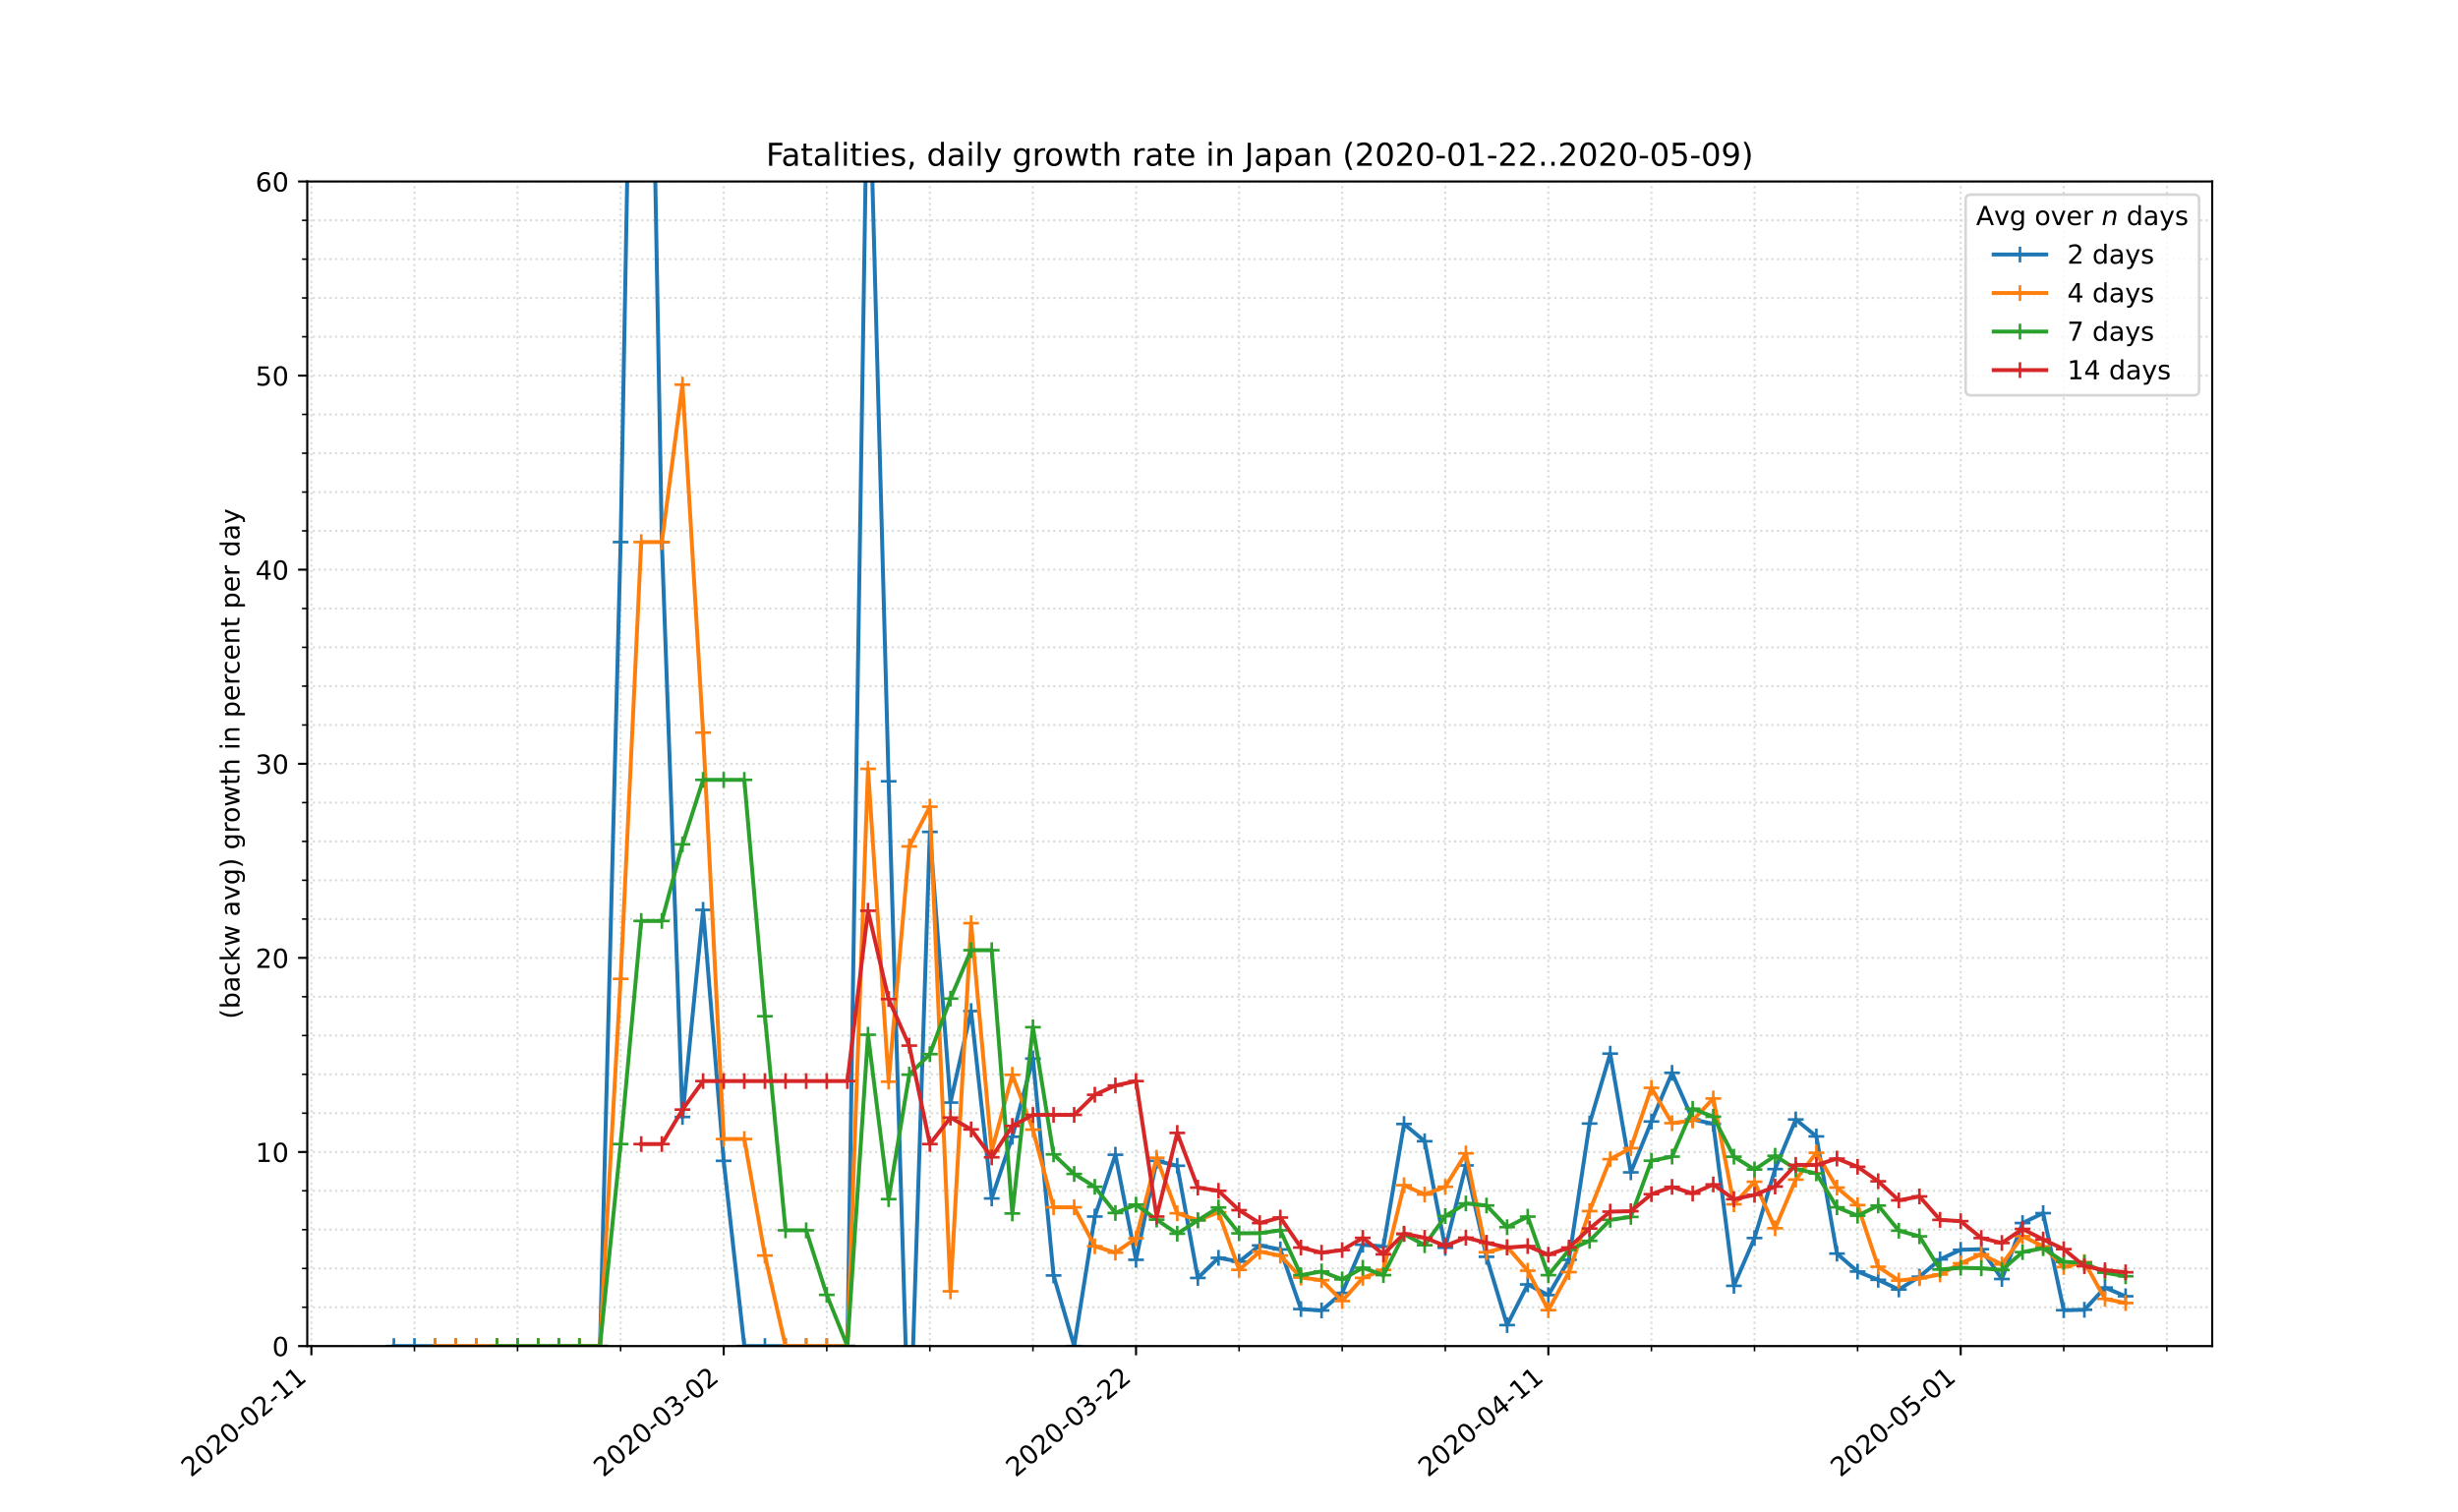 <?xml version="1.0" encoding="utf-8" standalone="no"?>
<!DOCTYPE svg PUBLIC "-//W3C//DTD SVG 1.1//EN"
  "http://www.w3.org/Graphics/SVG/1.1/DTD/svg11.dtd">
<!-- Created with matplotlib (https://matplotlib.org/) -->
<svg height="576pt" version="1.1" viewBox="0 0 936 576" width="936pt" xmlns="http://www.w3.org/2000/svg" xmlns:xlink="http://www.w3.org/1999/xlink">
 <defs>
  <style type="text/css">
*{stroke-linecap:butt;stroke-linejoin:round;}
  </style>
 </defs>
 <g id="figure_1">
  <g id="patch_1">
   <path d="M 0 576 
L 936 576 
L 936 0 
L 0 0 
z
" style="fill:#ffffff;"/>
  </g>
  <g id="axes_1">
   <g id="patch_2">
    <path d="M 117 512.64 
L 842.4 512.64 
L 842.4 69.12 
L 117 69.12 
z
" style="fill:#ffffff;"/>
   </g>
   <g id="matplotlib.axis_1">
    <g id="xtick_1">
     <g id="line2d_1">
      <path clip-path="url(#p3cf08e83ec)" d="M 118.57 512.64 
L 118.57 69.12 
" style="fill:none;stroke:#d8dcd6;stroke-dasharray:0.8,1.32;stroke-dashoffset:0;stroke-width:0.8;"/>
     </g>
     <g id="line2d_2">
      <defs>
       <path d="M 0 0 
L 0 3.5 
" id="m082b5ffe86" style="stroke:#000000;stroke-width:0.8;"/>
      </defs>
      <g>
       <use style="stroke:#000000;stroke-width:0.8;" x="118.57" xlink:href="#m082b5ffe86" y="512.64"/>
      </g>
     </g>
     <g id="text_1">
      <!-- 2020-02-11 -->
      <defs>
       <path d="M 19.188 8.297 
L 53.609 8.297 
L 53.609 0 
L 7.328 0 
L 7.328 8.297 
Q 12.938 14.109 22.625 23.891 
Q 32.328 33.688 34.812 36.531 
Q 39.547 41.844 41.422 45.531 
Q 43.312 49.219 43.312 52.781 
Q 43.312 58.594 39.234 62.25 
Q 35.156 65.922 28.609 65.922 
Q 23.969 65.922 18.812 64.312 
Q 13.672 62.703 7.812 59.422 
L 7.812 69.391 
Q 13.766 71.781 18.938 73 
Q 24.125 74.219 28.422 74.219 
Q 39.75 74.219 46.484 68.547 
Q 53.219 62.891 53.219 53.422 
Q 53.219 48.922 51.531 44.891 
Q 49.859 40.875 45.406 35.406 
Q 44.188 33.984 37.641 27.219 
Q 31.109 20.453 19.188 8.297 
z
" id="DejaVuSans-50"/>
       <path d="M 31.781 66.406 
Q 24.172 66.406 20.328 58.906 
Q 16.5 51.422 16.5 36.375 
Q 16.5 21.391 20.328 13.891 
Q 24.172 6.391 31.781 6.391 
Q 39.453 6.391 43.281 13.891 
Q 47.125 21.391 47.125 36.375 
Q 47.125 51.422 43.281 58.906 
Q 39.453 66.406 31.781 66.406 
z
M 31.781 74.219 
Q 44.047 74.219 50.516 64.516 
Q 56.984 54.828 56.984 36.375 
Q 56.984 17.969 50.516 8.266 
Q 44.047 -1.422 31.781 -1.422 
Q 19.531 -1.422 13.062 8.266 
Q 6.594 17.969 6.594 36.375 
Q 6.594 54.828 13.062 64.516 
Q 19.531 74.219 31.781 74.219 
z
" id="DejaVuSans-48"/>
       <path d="M 4.891 31.391 
L 31.203 31.391 
L 31.203 23.391 
L 4.891 23.391 
z
" id="DejaVuSans-45"/>
       <path d="M 12.406 8.297 
L 28.516 8.297 
L 28.516 63.922 
L 10.984 60.406 
L 10.984 69.391 
L 28.422 72.906 
L 38.281 72.906 
L 38.281 8.297 
L 54.391 8.297 
L 54.391 0 
L 12.406 0 
z
" id="DejaVuSans-49"/>
      </defs>
      <g transform="translate(72.714 562.817)rotate(-40)scale(0.1 -0.1)">
       <use xlink:href="#DejaVuSans-50"/>
       <use x="63.623" xlink:href="#DejaVuSans-48"/>
       <use x="127.246" xlink:href="#DejaVuSans-50"/>
       <use x="190.869" xlink:href="#DejaVuSans-48"/>
       <use x="254.492" xlink:href="#DejaVuSans-45"/>
       <use x="290.576" xlink:href="#DejaVuSans-48"/>
       <use x="354.199" xlink:href="#DejaVuSans-50"/>
       <use x="417.822" xlink:href="#DejaVuSans-45"/>
       <use x="453.906" xlink:href="#DejaVuSans-49"/>
       <use x="517.529" xlink:href="#DejaVuSans-49"/>
      </g>
     </g>
    </g>
    <g id="xtick_2">
     <g id="line2d_3">
      <path clip-path="url(#p3cf08e83ec)" d="M 275.583 512.64 
L 275.583 69.12 
" style="fill:none;stroke:#d8dcd6;stroke-dasharray:0.8,1.32;stroke-dashoffset:0;stroke-width:0.8;"/>
     </g>
     <g id="line2d_4">
      <g>
       <use style="stroke:#000000;stroke-width:0.8;" x="275.583" xlink:href="#m082b5ffe86" y="512.64"/>
      </g>
     </g>
     <g id="text_2">
      <!-- 2020-03-02 -->
      <defs>
       <path d="M 40.578 39.312 
Q 47.656 37.797 51.625 33 
Q 55.609 28.219 55.609 21.188 
Q 55.609 10.406 48.188 4.484 
Q 40.766 -1.422 27.094 -1.422 
Q 22.516 -1.422 17.656 -0.516 
Q 12.797 0.391 7.625 2.203 
L 7.625 11.719 
Q 11.719 9.328 16.594 8.109 
Q 21.484 6.891 26.812 6.891 
Q 36.078 6.891 40.938 10.547 
Q 45.797 14.203 45.797 21.188 
Q 45.797 27.641 41.281 31.266 
Q 36.766 34.906 28.719 34.906 
L 20.219 34.906 
L 20.219 43.016 
L 29.109 43.016 
Q 36.375 43.016 40.234 45.922 
Q 44.094 48.828 44.094 54.297 
Q 44.094 59.906 40.109 62.906 
Q 36.141 65.922 28.719 65.922 
Q 24.656 65.922 20.016 65.031 
Q 15.375 64.156 9.812 62.312 
L 9.812 71.094 
Q 15.438 72.656 20.344 73.438 
Q 25.25 74.219 29.594 74.219 
Q 40.828 74.219 47.359 69.109 
Q 53.906 64.016 53.906 55.328 
Q 53.906 49.266 50.438 45.094 
Q 46.969 40.922 40.578 39.312 
z
" id="DejaVuSans-51"/>
      </defs>
      <g transform="translate(229.727 562.817)rotate(-40)scale(0.1 -0.1)">
       <use xlink:href="#DejaVuSans-50"/>
       <use x="63.623" xlink:href="#DejaVuSans-48"/>
       <use x="127.246" xlink:href="#DejaVuSans-50"/>
       <use x="190.869" xlink:href="#DejaVuSans-48"/>
       <use x="254.492" xlink:href="#DejaVuSans-45"/>
       <use x="290.576" xlink:href="#DejaVuSans-48"/>
       <use x="354.199" xlink:href="#DejaVuSans-51"/>
       <use x="417.822" xlink:href="#DejaVuSans-45"/>
       <use x="453.906" xlink:href="#DejaVuSans-48"/>
       <use x="517.529" xlink:href="#DejaVuSans-50"/>
      </g>
     </g>
    </g>
    <g id="xtick_3">
     <g id="line2d_5">
      <path clip-path="url(#p3cf08e83ec)" d="M 432.596 512.64 
L 432.596 69.12 
" style="fill:none;stroke:#d8dcd6;stroke-dasharray:0.8,1.32;stroke-dashoffset:0;stroke-width:0.8;"/>
     </g>
     <g id="line2d_6">
      <g>
       <use style="stroke:#000000;stroke-width:0.8;" x="432.596" xlink:href="#m082b5ffe86" y="512.64"/>
      </g>
     </g>
     <g id="text_3">
      <!-- 2020-03-22 -->
      <g transform="translate(386.74 562.817)rotate(-40)scale(0.1 -0.1)">
       <use xlink:href="#DejaVuSans-50"/>
       <use x="63.623" xlink:href="#DejaVuSans-48"/>
       <use x="127.246" xlink:href="#DejaVuSans-50"/>
       <use x="190.869" xlink:href="#DejaVuSans-48"/>
       <use x="254.492" xlink:href="#DejaVuSans-45"/>
       <use x="290.576" xlink:href="#DejaVuSans-48"/>
       <use x="354.199" xlink:href="#DejaVuSans-51"/>
       <use x="417.822" xlink:href="#DejaVuSans-45"/>
       <use x="453.906" xlink:href="#DejaVuSans-50"/>
       <use x="517.529" xlink:href="#DejaVuSans-50"/>
      </g>
     </g>
    </g>
    <g id="xtick_4">
     <g id="line2d_7">
      <path clip-path="url(#p3cf08e83ec)" d="M 589.609 512.64 
L 589.609 69.12 
" style="fill:none;stroke:#d8dcd6;stroke-dasharray:0.8,1.32;stroke-dashoffset:0;stroke-width:0.8;"/>
     </g>
     <g id="line2d_8">
      <g>
       <use style="stroke:#000000;stroke-width:0.8;" x="589.609" xlink:href="#m082b5ffe86" y="512.64"/>
      </g>
     </g>
     <g id="text_4">
      <!-- 2020-04-11 -->
      <defs>
       <path d="M 37.797 64.312 
L 12.891 25.391 
L 37.797 25.391 
z
M 35.203 72.906 
L 47.609 72.906 
L 47.609 25.391 
L 58.016 25.391 
L 58.016 17.188 
L 47.609 17.188 
L 47.609 0 
L 37.797 0 
L 37.797 17.188 
L 4.891 17.188 
L 4.891 26.703 
z
" id="DejaVuSans-52"/>
      </defs>
      <g transform="translate(543.753 562.817)rotate(-40)scale(0.1 -0.1)">
       <use xlink:href="#DejaVuSans-50"/>
       <use x="63.623" xlink:href="#DejaVuSans-48"/>
       <use x="127.246" xlink:href="#DejaVuSans-50"/>
       <use x="190.869" xlink:href="#DejaVuSans-48"/>
       <use x="254.492" xlink:href="#DejaVuSans-45"/>
       <use x="290.576" xlink:href="#DejaVuSans-48"/>
       <use x="354.199" xlink:href="#DejaVuSans-52"/>
       <use x="417.822" xlink:href="#DejaVuSans-45"/>
       <use x="453.906" xlink:href="#DejaVuSans-49"/>
       <use x="517.529" xlink:href="#DejaVuSans-49"/>
      </g>
     </g>
    </g>
    <g id="xtick_5">
     <g id="line2d_9">
      <path clip-path="url(#p3cf08e83ec)" d="M 746.622 512.64 
L 746.622 69.12 
" style="fill:none;stroke:#d8dcd6;stroke-dasharray:0.8,1.32;stroke-dashoffset:0;stroke-width:0.8;"/>
     </g>
     <g id="line2d_10">
      <g>
       <use style="stroke:#000000;stroke-width:0.8;" x="746.622" xlink:href="#m082b5ffe86" y="512.64"/>
      </g>
     </g>
     <g id="text_5">
      <!-- 2020-05-01 -->
      <defs>
       <path d="M 10.797 72.906 
L 49.516 72.906 
L 49.516 64.594 
L 19.828 64.594 
L 19.828 46.734 
Q 21.969 47.469 24.109 47.828 
Q 26.266 48.188 28.422 48.188 
Q 40.625 48.188 47.75 41.5 
Q 54.891 34.812 54.891 23.391 
Q 54.891 11.625 47.562 5.094 
Q 40.234 -1.422 26.906 -1.422 
Q 22.312 -1.422 17.547 -0.641 
Q 12.797 0.141 7.719 1.703 
L 7.719 11.625 
Q 12.109 9.234 16.797 8.062 
Q 21.484 6.891 26.703 6.891 
Q 35.156 6.891 40.078 11.328 
Q 45.016 15.766 45.016 23.391 
Q 45.016 31 40.078 35.438 
Q 35.156 39.891 26.703 39.891 
Q 22.75 39.891 18.812 39.016 
Q 14.891 38.141 10.797 36.281 
z
" id="DejaVuSans-53"/>
      </defs>
      <g transform="translate(700.766 562.817)rotate(-40)scale(0.1 -0.1)">
       <use xlink:href="#DejaVuSans-50"/>
       <use x="63.623" xlink:href="#DejaVuSans-48"/>
       <use x="127.246" xlink:href="#DejaVuSans-50"/>
       <use x="190.869" xlink:href="#DejaVuSans-48"/>
       <use x="254.492" xlink:href="#DejaVuSans-45"/>
       <use x="290.576" xlink:href="#DejaVuSans-48"/>
       <use x="354.199" xlink:href="#DejaVuSans-53"/>
       <use x="417.822" xlink:href="#DejaVuSans-45"/>
       <use x="453.906" xlink:href="#DejaVuSans-48"/>
       <use x="517.529" xlink:href="#DejaVuSans-49"/>
      </g>
     </g>
    </g>
    <g id="xtick_6">
     <g id="line2d_11">
      <path clip-path="url(#p3cf08e83ec)" d="M 157.823 512.64 
L 157.823 69.12 
" style="fill:none;stroke:#d8dcd6;stroke-dasharray:0.8,1.32;stroke-dashoffset:0;stroke-width:0.8;"/>
     </g>
     <g id="line2d_12">
      <defs>
       <path d="M 0 0 
L 0 2 
" id="m650b09104f" style="stroke:#000000;stroke-width:0.6;"/>
      </defs>
      <g>
       <use style="stroke:#000000;stroke-width:0.6;" x="157.823" xlink:href="#m650b09104f" y="512.64"/>
      </g>
     </g>
    </g>
    <g id="xtick_7">
     <g id="line2d_13">
      <path clip-path="url(#p3cf08e83ec)" d="M 197.077 512.64 
L 197.077 69.12 
" style="fill:none;stroke:#d8dcd6;stroke-dasharray:0.8,1.32;stroke-dashoffset:0;stroke-width:0.8;"/>
     </g>
     <g id="line2d_14">
      <g>
       <use style="stroke:#000000;stroke-width:0.6;" x="197.077" xlink:href="#m650b09104f" y="512.64"/>
      </g>
     </g>
    </g>
    <g id="xtick_8">
     <g id="line2d_15">
      <path clip-path="url(#p3cf08e83ec)" d="M 236.33 512.64 
L 236.33 69.12 
" style="fill:none;stroke:#d8dcd6;stroke-dasharray:0.8,1.32;stroke-dashoffset:0;stroke-width:0.8;"/>
     </g>
     <g id="line2d_16">
      <g>
       <use style="stroke:#000000;stroke-width:0.6;" x="236.33" xlink:href="#m650b09104f" y="512.64"/>
      </g>
     </g>
    </g>
    <g id="xtick_9">
     <g id="line2d_17">
      <path clip-path="url(#p3cf08e83ec)" d="M 314.836 512.64 
L 314.836 69.12 
" style="fill:none;stroke:#d8dcd6;stroke-dasharray:0.8,1.32;stroke-dashoffset:0;stroke-width:0.8;"/>
     </g>
     <g id="line2d_18">
      <g>
       <use style="stroke:#000000;stroke-width:0.6;" x="314.836" xlink:href="#m650b09104f" y="512.64"/>
      </g>
     </g>
    </g>
    <g id="xtick_10">
     <g id="line2d_19">
      <path clip-path="url(#p3cf08e83ec)" d="M 354.09 512.64 
L 354.09 69.12 
" style="fill:none;stroke:#d8dcd6;stroke-dasharray:0.8,1.32;stroke-dashoffset:0;stroke-width:0.8;"/>
     </g>
     <g id="line2d_20">
      <g>
       <use style="stroke:#000000;stroke-width:0.6;" x="354.09" xlink:href="#m650b09104f" y="512.64"/>
      </g>
     </g>
    </g>
    <g id="xtick_11">
     <g id="line2d_21">
      <path clip-path="url(#p3cf08e83ec)" d="M 393.343 512.64 
L 393.343 69.12 
" style="fill:none;stroke:#d8dcd6;stroke-dasharray:0.8,1.32;stroke-dashoffset:0;stroke-width:0.8;"/>
     </g>
     <g id="line2d_22">
      <g>
       <use style="stroke:#000000;stroke-width:0.6;" x="393.343" xlink:href="#m650b09104f" y="512.64"/>
      </g>
     </g>
    </g>
    <g id="xtick_12">
     <g id="line2d_23">
      <path clip-path="url(#p3cf08e83ec)" d="M 471.849 512.64 
L 471.849 69.12 
" style="fill:none;stroke:#d8dcd6;stroke-dasharray:0.8,1.32;stroke-dashoffset:0;stroke-width:0.8;"/>
     </g>
     <g id="line2d_24">
      <g>
       <use style="stroke:#000000;stroke-width:0.6;" x="471.849" xlink:href="#m650b09104f" y="512.64"/>
      </g>
     </g>
    </g>
    <g id="xtick_13">
     <g id="line2d_25">
      <path clip-path="url(#p3cf08e83ec)" d="M 511.103 512.64 
L 511.103 69.12 
" style="fill:none;stroke:#d8dcd6;stroke-dasharray:0.8,1.32;stroke-dashoffset:0;stroke-width:0.8;"/>
     </g>
     <g id="line2d_26">
      <g>
       <use style="stroke:#000000;stroke-width:0.6;" x="511.103" xlink:href="#m650b09104f" y="512.64"/>
      </g>
     </g>
    </g>
    <g id="xtick_14">
     <g id="line2d_27">
      <path clip-path="url(#p3cf08e83ec)" d="M 550.356 512.64 
L 550.356 69.12 
" style="fill:none;stroke:#d8dcd6;stroke-dasharray:0.8,1.32;stroke-dashoffset:0;stroke-width:0.8;"/>
     </g>
     <g id="line2d_28">
      <g>
       <use style="stroke:#000000;stroke-width:0.6;" x="550.356" xlink:href="#m650b09104f" y="512.64"/>
      </g>
     </g>
    </g>
    <g id="xtick_15">
     <g id="line2d_29">
      <path clip-path="url(#p3cf08e83ec)" d="M 628.862 512.64 
L 628.862 69.12 
" style="fill:none;stroke:#d8dcd6;stroke-dasharray:0.8,1.32;stroke-dashoffset:0;stroke-width:0.8;"/>
     </g>
     <g id="line2d_30">
      <g>
       <use style="stroke:#000000;stroke-width:0.6;" x="628.862" xlink:href="#m650b09104f" y="512.64"/>
      </g>
     </g>
    </g>
    <g id="xtick_16">
     <g id="line2d_31">
      <path clip-path="url(#p3cf08e83ec)" d="M 668.116 512.64 
L 668.116 69.12 
" style="fill:none;stroke:#d8dcd6;stroke-dasharray:0.8,1.32;stroke-dashoffset:0;stroke-width:0.8;"/>
     </g>
     <g id="line2d_32">
      <g>
       <use style="stroke:#000000;stroke-width:0.6;" x="668.116" xlink:href="#m650b09104f" y="512.64"/>
      </g>
     </g>
    </g>
    <g id="xtick_17">
     <g id="line2d_33">
      <path clip-path="url(#p3cf08e83ec)" d="M 707.369 512.64 
L 707.369 69.12 
" style="fill:none;stroke:#d8dcd6;stroke-dasharray:0.8,1.32;stroke-dashoffset:0;stroke-width:0.8;"/>
     </g>
     <g id="line2d_34">
      <g>
       <use style="stroke:#000000;stroke-width:0.6;" x="707.369" xlink:href="#m650b09104f" y="512.64"/>
      </g>
     </g>
    </g>
    <g id="xtick_18">
     <g id="line2d_35">
      <path clip-path="url(#p3cf08e83ec)" d="M 785.875 512.64 
L 785.875 69.12 
" style="fill:none;stroke:#d8dcd6;stroke-dasharray:0.8,1.32;stroke-dashoffset:0;stroke-width:0.8;"/>
     </g>
     <g id="line2d_36">
      <g>
       <use style="stroke:#000000;stroke-width:0.6;" x="785.875" xlink:href="#m650b09104f" y="512.64"/>
      </g>
     </g>
    </g>
    <g id="xtick_19">
     <g id="line2d_37">
      <path clip-path="url(#p3cf08e83ec)" d="M 825.129 512.64 
L 825.129 69.12 
" style="fill:none;stroke:#d8dcd6;stroke-dasharray:0.8,1.32;stroke-dashoffset:0;stroke-width:0.8;"/>
     </g>
     <g id="line2d_38">
      <g>
       <use style="stroke:#000000;stroke-width:0.6;" x="825.129" xlink:href="#m650b09104f" y="512.64"/>
      </g>
     </g>
    </g>
   </g>
   <g id="matplotlib.axis_2">
    <g id="ytick_1">
     <g id="line2d_39">
      <path clip-path="url(#p3cf08e83ec)" d="M 117 512.64 
L 842.4 512.64 
" style="fill:none;stroke:#d8dcd6;stroke-dasharray:0.8,1.32;stroke-dashoffset:0;stroke-width:0.8;"/>
     </g>
     <g id="line2d_40">
      <defs>
       <path d="M 0 0 
L -3.5 0 
" id="mfb6c864234" style="stroke:#000000;stroke-width:0.8;"/>
      </defs>
      <g>
       <use style="stroke:#000000;stroke-width:0.8;" x="117" xlink:href="#mfb6c864234" y="512.64"/>
      </g>
     </g>
     <g id="text_6">
      <!-- 0 -->
      <g transform="translate(103.638 516.439)scale(0.1 -0.1)">
       <use xlink:href="#DejaVuSans-48"/>
      </g>
     </g>
    </g>
    <g id="ytick_2">
     <g id="line2d_41">
      <path clip-path="url(#p3cf08e83ec)" d="M 117 438.72 
L 842.4 438.72 
" style="fill:none;stroke:#d8dcd6;stroke-dasharray:0.8,1.32;stroke-dashoffset:0;stroke-width:0.8;"/>
     </g>
     <g id="line2d_42">
      <g>
       <use style="stroke:#000000;stroke-width:0.8;" x="117" xlink:href="#mfb6c864234" y="438.72"/>
      </g>
     </g>
     <g id="text_7">
      <!-- 10 -->
      <g transform="translate(97.275 442.519)scale(0.1 -0.1)">
       <use xlink:href="#DejaVuSans-49"/>
       <use x="63.623" xlink:href="#DejaVuSans-48"/>
      </g>
     </g>
    </g>
    <g id="ytick_3">
     <g id="line2d_43">
      <path clip-path="url(#p3cf08e83ec)" d="M 117 364.8 
L 842.4 364.8 
" style="fill:none;stroke:#d8dcd6;stroke-dasharray:0.8,1.32;stroke-dashoffset:0;stroke-width:0.8;"/>
     </g>
     <g id="line2d_44">
      <g>
       <use style="stroke:#000000;stroke-width:0.8;" x="117" xlink:href="#mfb6c864234" y="364.8"/>
      </g>
     </g>
     <g id="text_8">
      <!-- 20 -->
      <g transform="translate(97.275 368.599)scale(0.1 -0.1)">
       <use xlink:href="#DejaVuSans-50"/>
       <use x="63.623" xlink:href="#DejaVuSans-48"/>
      </g>
     </g>
    </g>
    <g id="ytick_4">
     <g id="line2d_45">
      <path clip-path="url(#p3cf08e83ec)" d="M 117 290.88 
L 842.4 290.88 
" style="fill:none;stroke:#d8dcd6;stroke-dasharray:0.8,1.32;stroke-dashoffset:0;stroke-width:0.8;"/>
     </g>
     <g id="line2d_46">
      <g>
       <use style="stroke:#000000;stroke-width:0.8;" x="117" xlink:href="#mfb6c864234" y="290.88"/>
      </g>
     </g>
     <g id="text_9">
      <!-- 30 -->
      <g transform="translate(97.275 294.679)scale(0.1 -0.1)">
       <use xlink:href="#DejaVuSans-51"/>
       <use x="63.623" xlink:href="#DejaVuSans-48"/>
      </g>
     </g>
    </g>
    <g id="ytick_5">
     <g id="line2d_47">
      <path clip-path="url(#p3cf08e83ec)" d="M 117 216.96 
L 842.4 216.96 
" style="fill:none;stroke:#d8dcd6;stroke-dasharray:0.8,1.32;stroke-dashoffset:0;stroke-width:0.8;"/>
     </g>
     <g id="line2d_48">
      <g>
       <use style="stroke:#000000;stroke-width:0.8;" x="117" xlink:href="#mfb6c864234" y="216.96"/>
      </g>
     </g>
     <g id="text_10">
      <!-- 40 -->
      <g transform="translate(97.275 220.759)scale(0.1 -0.1)">
       <use xlink:href="#DejaVuSans-52"/>
       <use x="63.623" xlink:href="#DejaVuSans-48"/>
      </g>
     </g>
    </g>
    <g id="ytick_6">
     <g id="line2d_49">
      <path clip-path="url(#p3cf08e83ec)" d="M 117 143.04 
L 842.4 143.04 
" style="fill:none;stroke:#d8dcd6;stroke-dasharray:0.8,1.32;stroke-dashoffset:0;stroke-width:0.8;"/>
     </g>
     <g id="line2d_50">
      <g>
       <use style="stroke:#000000;stroke-width:0.8;" x="117" xlink:href="#mfb6c864234" y="143.04"/>
      </g>
     </g>
     <g id="text_11">
      <!-- 50 -->
      <g transform="translate(97.275 146.839)scale(0.1 -0.1)">
       <use xlink:href="#DejaVuSans-53"/>
       <use x="63.623" xlink:href="#DejaVuSans-48"/>
      </g>
     </g>
    </g>
    <g id="ytick_7">
     <g id="line2d_51">
      <path clip-path="url(#p3cf08e83ec)" d="M 117 69.12 
L 842.4 69.12 
" style="fill:none;stroke:#d8dcd6;stroke-dasharray:0.8,1.32;stroke-dashoffset:0;stroke-width:0.8;"/>
     </g>
     <g id="line2d_52">
      <g>
       <use style="stroke:#000000;stroke-width:0.8;" x="117" xlink:href="#mfb6c864234" y="69.12"/>
      </g>
     </g>
     <g id="text_12">
      <!-- 60 -->
      <defs>
       <path d="M 33.016 40.375 
Q 26.375 40.375 22.484 35.828 
Q 18.609 31.297 18.609 23.391 
Q 18.609 15.531 22.484 10.953 
Q 26.375 6.391 33.016 6.391 
Q 39.656 6.391 43.531 10.953 
Q 47.406 15.531 47.406 23.391 
Q 47.406 31.297 43.531 35.828 
Q 39.656 40.375 33.016 40.375 
z
M 52.594 71.297 
L 52.594 62.312 
Q 48.875 64.062 45.094 64.984 
Q 41.312 65.922 37.594 65.922 
Q 27.828 65.922 22.672 59.328 
Q 17.531 52.734 16.797 39.406 
Q 19.672 43.656 24.016 45.922 
Q 28.375 48.188 33.594 48.188 
Q 44.578 48.188 50.953 41.516 
Q 57.328 34.859 57.328 23.391 
Q 57.328 12.156 50.688 5.359 
Q 44.047 -1.422 33.016 -1.422 
Q 20.359 -1.422 13.672 8.266 
Q 6.984 17.969 6.984 36.375 
Q 6.984 53.656 15.188 63.938 
Q 23.391 74.219 37.203 74.219 
Q 40.922 74.219 44.703 73.484 
Q 48.484 72.75 52.594 71.297 
z
" id="DejaVuSans-54"/>
      </defs>
      <g transform="translate(97.275 72.919)scale(0.1 -0.1)">
       <use xlink:href="#DejaVuSans-54"/>
       <use x="63.623" xlink:href="#DejaVuSans-48"/>
      </g>
     </g>
    </g>
    <g id="ytick_8">
     <g id="line2d_53">
      <path clip-path="url(#p3cf08e83ec)" d="M 117 497.856 
L 842.4 497.856 
" style="fill:none;stroke:#d8dcd6;stroke-dasharray:0.8,1.32;stroke-dashoffset:0;stroke-width:0.8;"/>
     </g>
     <g id="line2d_54">
      <defs>
       <path d="M 0 0 
L -2 0 
" id="m7ad1851256" style="stroke:#000000;stroke-width:0.6;"/>
      </defs>
      <g>
       <use style="stroke:#000000;stroke-width:0.6;" x="117" xlink:href="#m7ad1851256" y="497.856"/>
      </g>
     </g>
    </g>
    <g id="ytick_9">
     <g id="line2d_55">
      <path clip-path="url(#p3cf08e83ec)" d="M 117 483.072 
L 842.4 483.072 
" style="fill:none;stroke:#d8dcd6;stroke-dasharray:0.8,1.32;stroke-dashoffset:0;stroke-width:0.8;"/>
     </g>
     <g id="line2d_56">
      <g>
       <use style="stroke:#000000;stroke-width:0.6;" x="117" xlink:href="#m7ad1851256" y="483.072"/>
      </g>
     </g>
    </g>
    <g id="ytick_10">
     <g id="line2d_57">
      <path clip-path="url(#p3cf08e83ec)" d="M 117 468.288 
L 842.4 468.288 
" style="fill:none;stroke:#d8dcd6;stroke-dasharray:0.8,1.32;stroke-dashoffset:0;stroke-width:0.8;"/>
     </g>
     <g id="line2d_58">
      <g>
       <use style="stroke:#000000;stroke-width:0.6;" x="117" xlink:href="#m7ad1851256" y="468.288"/>
      </g>
     </g>
    </g>
    <g id="ytick_11">
     <g id="line2d_59">
      <path clip-path="url(#p3cf08e83ec)" d="M 117 453.504 
L 842.4 453.504 
" style="fill:none;stroke:#d8dcd6;stroke-dasharray:0.8,1.32;stroke-dashoffset:0;stroke-width:0.8;"/>
     </g>
     <g id="line2d_60">
      <g>
       <use style="stroke:#000000;stroke-width:0.6;" x="117" xlink:href="#m7ad1851256" y="453.504"/>
      </g>
     </g>
    </g>
    <g id="ytick_12">
     <g id="line2d_61">
      <path clip-path="url(#p3cf08e83ec)" d="M 117 423.936 
L 842.4 423.936 
" style="fill:none;stroke:#d8dcd6;stroke-dasharray:0.8,1.32;stroke-dashoffset:0;stroke-width:0.8;"/>
     </g>
     <g id="line2d_62">
      <g>
       <use style="stroke:#000000;stroke-width:0.6;" x="117" xlink:href="#m7ad1851256" y="423.936"/>
      </g>
     </g>
    </g>
    <g id="ytick_13">
     <g id="line2d_63">
      <path clip-path="url(#p3cf08e83ec)" d="M 117 409.152 
L 842.4 409.152 
" style="fill:none;stroke:#d8dcd6;stroke-dasharray:0.8,1.32;stroke-dashoffset:0;stroke-width:0.8;"/>
     </g>
     <g id="line2d_64">
      <g>
       <use style="stroke:#000000;stroke-width:0.6;" x="117" xlink:href="#m7ad1851256" y="409.152"/>
      </g>
     </g>
    </g>
    <g id="ytick_14">
     <g id="line2d_65">
      <path clip-path="url(#p3cf08e83ec)" d="M 117 394.368 
L 842.4 394.368 
" style="fill:none;stroke:#d8dcd6;stroke-dasharray:0.8,1.32;stroke-dashoffset:0;stroke-width:0.8;"/>
     </g>
     <g id="line2d_66">
      <g>
       <use style="stroke:#000000;stroke-width:0.6;" x="117" xlink:href="#m7ad1851256" y="394.368"/>
      </g>
     </g>
    </g>
    <g id="ytick_15">
     <g id="line2d_67">
      <path clip-path="url(#p3cf08e83ec)" d="M 117 379.584 
L 842.4 379.584 
" style="fill:none;stroke:#d8dcd6;stroke-dasharray:0.8,1.32;stroke-dashoffset:0;stroke-width:0.8;"/>
     </g>
     <g id="line2d_68">
      <g>
       <use style="stroke:#000000;stroke-width:0.6;" x="117" xlink:href="#m7ad1851256" y="379.584"/>
      </g>
     </g>
    </g>
    <g id="ytick_16">
     <g id="line2d_69">
      <path clip-path="url(#p3cf08e83ec)" d="M 117 350.016 
L 842.4 350.016 
" style="fill:none;stroke:#d8dcd6;stroke-dasharray:0.8,1.32;stroke-dashoffset:0;stroke-width:0.8;"/>
     </g>
     <g id="line2d_70">
      <g>
       <use style="stroke:#000000;stroke-width:0.6;" x="117" xlink:href="#m7ad1851256" y="350.016"/>
      </g>
     </g>
    </g>
    <g id="ytick_17">
     <g id="line2d_71">
      <path clip-path="url(#p3cf08e83ec)" d="M 117 335.232 
L 842.4 335.232 
" style="fill:none;stroke:#d8dcd6;stroke-dasharray:0.8,1.32;stroke-dashoffset:0;stroke-width:0.8;"/>
     </g>
     <g id="line2d_72">
      <g>
       <use style="stroke:#000000;stroke-width:0.6;" x="117" xlink:href="#m7ad1851256" y="335.232"/>
      </g>
     </g>
    </g>
    <g id="ytick_18">
     <g id="line2d_73">
      <path clip-path="url(#p3cf08e83ec)" d="M 117 320.448 
L 842.4 320.448 
" style="fill:none;stroke:#d8dcd6;stroke-dasharray:0.8,1.32;stroke-dashoffset:0;stroke-width:0.8;"/>
     </g>
     <g id="line2d_74">
      <g>
       <use style="stroke:#000000;stroke-width:0.6;" x="117" xlink:href="#m7ad1851256" y="320.448"/>
      </g>
     </g>
    </g>
    <g id="ytick_19">
     <g id="line2d_75">
      <path clip-path="url(#p3cf08e83ec)" d="M 117 305.664 
L 842.4 305.664 
" style="fill:none;stroke:#d8dcd6;stroke-dasharray:0.8,1.32;stroke-dashoffset:0;stroke-width:0.8;"/>
     </g>
     <g id="line2d_76">
      <g>
       <use style="stroke:#000000;stroke-width:0.6;" x="117" xlink:href="#m7ad1851256" y="305.664"/>
      </g>
     </g>
    </g>
    <g id="ytick_20">
     <g id="line2d_77">
      <path clip-path="url(#p3cf08e83ec)" d="M 117 276.096 
L 842.4 276.096 
" style="fill:none;stroke:#d8dcd6;stroke-dasharray:0.8,1.32;stroke-dashoffset:0;stroke-width:0.8;"/>
     </g>
     <g id="line2d_78">
      <g>
       <use style="stroke:#000000;stroke-width:0.6;" x="117" xlink:href="#m7ad1851256" y="276.096"/>
      </g>
     </g>
    </g>
    <g id="ytick_21">
     <g id="line2d_79">
      <path clip-path="url(#p3cf08e83ec)" d="M 117 261.312 
L 842.4 261.312 
" style="fill:none;stroke:#d8dcd6;stroke-dasharray:0.8,1.32;stroke-dashoffset:0;stroke-width:0.8;"/>
     </g>
     <g id="line2d_80">
      <g>
       <use style="stroke:#000000;stroke-width:0.6;" x="117" xlink:href="#m7ad1851256" y="261.312"/>
      </g>
     </g>
    </g>
    <g id="ytick_22">
     <g id="line2d_81">
      <path clip-path="url(#p3cf08e83ec)" d="M 117 246.528 
L 842.4 246.528 
" style="fill:none;stroke:#d8dcd6;stroke-dasharray:0.8,1.32;stroke-dashoffset:0;stroke-width:0.8;"/>
     </g>
     <g id="line2d_82">
      <g>
       <use style="stroke:#000000;stroke-width:0.6;" x="117" xlink:href="#m7ad1851256" y="246.528"/>
      </g>
     </g>
    </g>
    <g id="ytick_23">
     <g id="line2d_83">
      <path clip-path="url(#p3cf08e83ec)" d="M 117 231.744 
L 842.4 231.744 
" style="fill:none;stroke:#d8dcd6;stroke-dasharray:0.8,1.32;stroke-dashoffset:0;stroke-width:0.8;"/>
     </g>
     <g id="line2d_84">
      <g>
       <use style="stroke:#000000;stroke-width:0.6;" x="117" xlink:href="#m7ad1851256" y="231.744"/>
      </g>
     </g>
    </g>
    <g id="ytick_24">
     <g id="line2d_85">
      <path clip-path="url(#p3cf08e83ec)" d="M 117 202.176 
L 842.4 202.176 
" style="fill:none;stroke:#d8dcd6;stroke-dasharray:0.8,1.32;stroke-dashoffset:0;stroke-width:0.8;"/>
     </g>
     <g id="line2d_86">
      <g>
       <use style="stroke:#000000;stroke-width:0.6;" x="117" xlink:href="#m7ad1851256" y="202.176"/>
      </g>
     </g>
    </g>
    <g id="ytick_25">
     <g id="line2d_87">
      <path clip-path="url(#p3cf08e83ec)" d="M 117 187.392 
L 842.4 187.392 
" style="fill:none;stroke:#d8dcd6;stroke-dasharray:0.8,1.32;stroke-dashoffset:0;stroke-width:0.8;"/>
     </g>
     <g id="line2d_88">
      <g>
       <use style="stroke:#000000;stroke-width:0.6;" x="117" xlink:href="#m7ad1851256" y="187.392"/>
      </g>
     </g>
    </g>
    <g id="ytick_26">
     <g id="line2d_89">
      <path clip-path="url(#p3cf08e83ec)" d="M 117 172.608 
L 842.4 172.608 
" style="fill:none;stroke:#d8dcd6;stroke-dasharray:0.8,1.32;stroke-dashoffset:0;stroke-width:0.8;"/>
     </g>
     <g id="line2d_90">
      <g>
       <use style="stroke:#000000;stroke-width:0.6;" x="117" xlink:href="#m7ad1851256" y="172.608"/>
      </g>
     </g>
    </g>
    <g id="ytick_27">
     <g id="line2d_91">
      <path clip-path="url(#p3cf08e83ec)" d="M 117 157.824 
L 842.4 157.824 
" style="fill:none;stroke:#d8dcd6;stroke-dasharray:0.8,1.32;stroke-dashoffset:0;stroke-width:0.8;"/>
     </g>
     <g id="line2d_92">
      <g>
       <use style="stroke:#000000;stroke-width:0.6;" x="117" xlink:href="#m7ad1851256" y="157.824"/>
      </g>
     </g>
    </g>
    <g id="ytick_28">
     <g id="line2d_93">
      <path clip-path="url(#p3cf08e83ec)" d="M 117 128.256 
L 842.4 128.256 
" style="fill:none;stroke:#d8dcd6;stroke-dasharray:0.8,1.32;stroke-dashoffset:0;stroke-width:0.8;"/>
     </g>
     <g id="line2d_94">
      <g>
       <use style="stroke:#000000;stroke-width:0.6;" x="117" xlink:href="#m7ad1851256" y="128.256"/>
      </g>
     </g>
    </g>
    <g id="ytick_29">
     <g id="line2d_95">
      <path clip-path="url(#p3cf08e83ec)" d="M 117 113.472 
L 842.4 113.472 
" style="fill:none;stroke:#d8dcd6;stroke-dasharray:0.8,1.32;stroke-dashoffset:0;stroke-width:0.8;"/>
     </g>
     <g id="line2d_96">
      <g>
       <use style="stroke:#000000;stroke-width:0.6;" x="117" xlink:href="#m7ad1851256" y="113.472"/>
      </g>
     </g>
    </g>
    <g id="ytick_30">
     <g id="line2d_97">
      <path clip-path="url(#p3cf08e83ec)" d="M 117 98.688 
L 842.4 98.688 
" style="fill:none;stroke:#d8dcd6;stroke-dasharray:0.8,1.32;stroke-dashoffset:0;stroke-width:0.8;"/>
     </g>
     <g id="line2d_98">
      <g>
       <use style="stroke:#000000;stroke-width:0.6;" x="117" xlink:href="#m7ad1851256" y="98.688"/>
      </g>
     </g>
    </g>
    <g id="ytick_31">
     <g id="line2d_99">
      <path clip-path="url(#p3cf08e83ec)" d="M 117 83.904 
L 842.4 83.904 
" style="fill:none;stroke:#d8dcd6;stroke-dasharray:0.8,1.32;stroke-dashoffset:0;stroke-width:0.8;"/>
     </g>
     <g id="line2d_100">
      <g>
       <use style="stroke:#000000;stroke-width:0.6;" x="117" xlink:href="#m7ad1851256" y="83.904"/>
      </g>
     </g>
    </g>
    <g id="text_13">
     <!-- (backw avg) growth in percent per day -->
     <defs>
      <path d="M 31 75.875 
Q 24.469 64.656 21.281 53.656 
Q 18.109 42.672 18.109 31.391 
Q 18.109 20.125 21.312 9.062 
Q 24.516 -2 31 -13.188 
L 23.188 -13.188 
Q 15.875 -1.703 12.234 9.375 
Q 8.594 20.453 8.594 31.391 
Q 8.594 42.281 12.203 53.312 
Q 15.828 64.359 23.188 75.875 
z
" id="DejaVuSans-40"/>
      <path d="M 48.688 27.297 
Q 48.688 37.203 44.609 42.844 
Q 40.531 48.484 33.406 48.484 
Q 26.266 48.484 22.188 42.844 
Q 18.109 37.203 18.109 27.297 
Q 18.109 17.391 22.188 11.75 
Q 26.266 6.109 33.406 6.109 
Q 40.531 6.109 44.609 11.75 
Q 48.688 17.391 48.688 27.297 
z
M 18.109 46.391 
Q 20.953 51.266 25.266 53.625 
Q 29.594 56 35.594 56 
Q 45.562 56 51.781 48.094 
Q 58.016 40.188 58.016 27.297 
Q 58.016 14.406 51.781 6.484 
Q 45.562 -1.422 35.594 -1.422 
Q 29.594 -1.422 25.266 0.953 
Q 20.953 3.328 18.109 8.203 
L 18.109 0 
L 9.078 0 
L 9.078 75.984 
L 18.109 75.984 
z
" id="DejaVuSans-98"/>
      <path d="M 34.281 27.484 
Q 23.391 27.484 19.188 25 
Q 14.984 22.516 14.984 16.5 
Q 14.984 11.719 18.141 8.906 
Q 21.297 6.109 26.703 6.109 
Q 34.188 6.109 38.703 11.406 
Q 43.219 16.703 43.219 25.484 
L 43.219 27.484 
z
M 52.203 31.203 
L 52.203 0 
L 43.219 0 
L 43.219 8.297 
Q 40.141 3.328 35.547 0.953 
Q 30.953 -1.422 24.312 -1.422 
Q 15.922 -1.422 10.953 3.297 
Q 6 8.016 6 15.922 
Q 6 25.141 12.172 29.828 
Q 18.359 34.516 30.609 34.516 
L 43.219 34.516 
L 43.219 35.406 
Q 43.219 41.609 39.141 45 
Q 35.062 48.391 27.688 48.391 
Q 23 48.391 18.547 47.266 
Q 14.109 46.141 10.016 43.891 
L 10.016 52.203 
Q 14.938 54.109 19.578 55.047 
Q 24.219 56 28.609 56 
Q 40.484 56 46.344 49.844 
Q 52.203 43.703 52.203 31.203 
z
" id="DejaVuSans-97"/>
      <path d="M 48.781 52.594 
L 48.781 44.188 
Q 44.969 46.297 41.141 47.344 
Q 37.312 48.391 33.406 48.391 
Q 24.656 48.391 19.812 42.844 
Q 14.984 37.312 14.984 27.297 
Q 14.984 17.281 19.812 11.734 
Q 24.656 6.203 33.406 6.203 
Q 37.312 6.203 41.141 7.25 
Q 44.969 8.297 48.781 10.406 
L 48.781 2.094 
Q 45.016 0.344 40.984 -0.531 
Q 36.969 -1.422 32.422 -1.422 
Q 20.062 -1.422 12.781 6.344 
Q 5.516 14.109 5.516 27.297 
Q 5.516 40.672 12.859 48.328 
Q 20.219 56 33.016 56 
Q 37.156 56 41.109 55.141 
Q 45.062 54.297 48.781 52.594 
z
" id="DejaVuSans-99"/>
      <path d="M 9.078 75.984 
L 18.109 75.984 
L 18.109 31.109 
L 44.922 54.688 
L 56.391 54.688 
L 27.391 29.109 
L 57.625 0 
L 45.906 0 
L 18.109 26.703 
L 18.109 0 
L 9.078 0 
z
" id="DejaVuSans-107"/>
      <path d="M 4.203 54.688 
L 13.188 54.688 
L 24.422 12.016 
L 35.594 54.688 
L 46.188 54.688 
L 57.422 12.016 
L 68.609 54.688 
L 77.594 54.688 
L 63.281 0 
L 52.688 0 
L 40.922 44.828 
L 29.109 0 
L 18.5 0 
z
" id="DejaVuSans-119"/>
      <path id="DejaVuSans-32"/>
      <path d="M 2.984 54.688 
L 12.5 54.688 
L 29.594 8.797 
L 46.688 54.688 
L 56.203 54.688 
L 35.688 0 
L 23.484 0 
z
" id="DejaVuSans-118"/>
      <path d="M 45.406 27.984 
Q 45.406 37.75 41.375 43.109 
Q 37.359 48.484 30.078 48.484 
Q 22.859 48.484 18.828 43.109 
Q 14.797 37.75 14.797 27.984 
Q 14.797 18.266 18.828 12.891 
Q 22.859 7.516 30.078 7.516 
Q 37.359 7.516 41.375 12.891 
Q 45.406 18.266 45.406 27.984 
z
M 54.391 6.781 
Q 54.391 -7.172 48.188 -13.984 
Q 42 -20.797 29.203 -20.797 
Q 24.469 -20.797 20.266 -20.094 
Q 16.062 -19.391 12.109 -17.922 
L 12.109 -9.188 
Q 16.062 -11.328 19.922 -12.344 
Q 23.781 -13.375 27.781 -13.375 
Q 36.625 -13.375 41.016 -8.766 
Q 45.406 -4.156 45.406 5.172 
L 45.406 9.625 
Q 42.625 4.781 38.281 2.391 
Q 33.938 0 27.875 0 
Q 17.828 0 11.672 7.656 
Q 5.516 15.328 5.516 27.984 
Q 5.516 40.672 11.672 48.328 
Q 17.828 56 27.875 56 
Q 33.938 56 38.281 53.609 
Q 42.625 51.219 45.406 46.391 
L 45.406 54.688 
L 54.391 54.688 
z
" id="DejaVuSans-103"/>
      <path d="M 8.016 75.875 
L 15.828 75.875 
Q 23.141 64.359 26.781 53.312 
Q 30.422 42.281 30.422 31.391 
Q 30.422 20.453 26.781 9.375 
Q 23.141 -1.703 15.828 -13.188 
L 8.016 -13.188 
Q 14.5 -2 17.703 9.062 
Q 20.906 20.125 20.906 31.391 
Q 20.906 42.672 17.703 53.656 
Q 14.5 64.656 8.016 75.875 
z
" id="DejaVuSans-41"/>
      <path d="M 41.109 46.297 
Q 39.594 47.172 37.812 47.578 
Q 36.031 48 33.891 48 
Q 26.266 48 22.188 43.047 
Q 18.109 38.094 18.109 28.812 
L 18.109 0 
L 9.078 0 
L 9.078 54.688 
L 18.109 54.688 
L 18.109 46.188 
Q 20.953 51.172 25.484 53.578 
Q 30.031 56 36.531 56 
Q 37.453 56 38.578 55.875 
Q 39.703 55.766 41.062 55.516 
z
" id="DejaVuSans-114"/>
      <path d="M 30.609 48.391 
Q 23.391 48.391 19.188 42.75 
Q 14.984 37.109 14.984 27.297 
Q 14.984 17.484 19.156 11.844 
Q 23.344 6.203 30.609 6.203 
Q 37.797 6.203 41.984 11.859 
Q 46.188 17.531 46.188 27.297 
Q 46.188 37.016 41.984 42.703 
Q 37.797 48.391 30.609 48.391 
z
M 30.609 56 
Q 42.328 56 49.016 48.375 
Q 55.719 40.766 55.719 27.297 
Q 55.719 13.875 49.016 6.219 
Q 42.328 -1.422 30.609 -1.422 
Q 18.844 -1.422 12.172 6.219 
Q 5.516 13.875 5.516 27.297 
Q 5.516 40.766 12.172 48.375 
Q 18.844 56 30.609 56 
z
" id="DejaVuSans-111"/>
      <path d="M 18.312 70.219 
L 18.312 54.688 
L 36.812 54.688 
L 36.812 47.703 
L 18.312 47.703 
L 18.312 18.016 
Q 18.312 11.328 20.141 9.422 
Q 21.969 7.516 27.594 7.516 
L 36.812 7.516 
L 36.812 0 
L 27.594 0 
Q 17.188 0 13.234 3.875 
Q 9.281 7.766 9.281 18.016 
L 9.281 47.703 
L 2.688 47.703 
L 2.688 54.688 
L 9.281 54.688 
L 9.281 70.219 
z
" id="DejaVuSans-116"/>
      <path d="M 54.891 33.016 
L 54.891 0 
L 45.906 0 
L 45.906 32.719 
Q 45.906 40.484 42.875 44.328 
Q 39.844 48.188 33.797 48.188 
Q 26.516 48.188 22.312 43.547 
Q 18.109 38.922 18.109 30.906 
L 18.109 0 
L 9.078 0 
L 9.078 75.984 
L 18.109 75.984 
L 18.109 46.188 
Q 21.344 51.125 25.703 53.562 
Q 30.078 56 35.797 56 
Q 45.219 56 50.047 50.172 
Q 54.891 44.344 54.891 33.016 
z
" id="DejaVuSans-104"/>
      <path d="M 9.422 54.688 
L 18.406 54.688 
L 18.406 0 
L 9.422 0 
z
M 9.422 75.984 
L 18.406 75.984 
L 18.406 64.594 
L 9.422 64.594 
z
" id="DejaVuSans-105"/>
      <path d="M 54.891 33.016 
L 54.891 0 
L 45.906 0 
L 45.906 32.719 
Q 45.906 40.484 42.875 44.328 
Q 39.844 48.188 33.797 48.188 
Q 26.516 48.188 22.312 43.547 
Q 18.109 38.922 18.109 30.906 
L 18.109 0 
L 9.078 0 
L 9.078 54.688 
L 18.109 54.688 
L 18.109 46.188 
Q 21.344 51.125 25.703 53.562 
Q 30.078 56 35.797 56 
Q 45.219 56 50.047 50.172 
Q 54.891 44.344 54.891 33.016 
z
" id="DejaVuSans-110"/>
      <path d="M 18.109 8.203 
L 18.109 -20.797 
L 9.078 -20.797 
L 9.078 54.688 
L 18.109 54.688 
L 18.109 46.391 
Q 20.953 51.266 25.266 53.625 
Q 29.594 56 35.594 56 
Q 45.562 56 51.781 48.094 
Q 58.016 40.188 58.016 27.297 
Q 58.016 14.406 51.781 6.484 
Q 45.562 -1.422 35.594 -1.422 
Q 29.594 -1.422 25.266 0.953 
Q 20.953 3.328 18.109 8.203 
z
M 48.688 27.297 
Q 48.688 37.203 44.609 42.844 
Q 40.531 48.484 33.406 48.484 
Q 26.266 48.484 22.188 42.844 
Q 18.109 37.203 18.109 27.297 
Q 18.109 17.391 22.188 11.75 
Q 26.266 6.109 33.406 6.109 
Q 40.531 6.109 44.609 11.75 
Q 48.688 17.391 48.688 27.297 
z
" id="DejaVuSans-112"/>
      <path d="M 56.203 29.594 
L 56.203 25.203 
L 14.891 25.203 
Q 15.484 15.922 20.484 11.062 
Q 25.484 6.203 34.422 6.203 
Q 39.594 6.203 44.453 7.469 
Q 49.312 8.734 54.109 11.281 
L 54.109 2.781 
Q 49.266 0.734 44.188 -0.344 
Q 39.109 -1.422 33.891 -1.422 
Q 20.797 -1.422 13.156 6.188 
Q 5.516 13.812 5.516 26.812 
Q 5.516 40.234 12.766 48.109 
Q 20.016 56 32.328 56 
Q 43.359 56 49.781 48.891 
Q 56.203 41.797 56.203 29.594 
z
M 47.219 32.234 
Q 47.125 39.594 43.094 43.984 
Q 39.062 48.391 32.422 48.391 
Q 24.906 48.391 20.391 44.141 
Q 15.875 39.891 15.188 32.172 
z
" id="DejaVuSans-101"/>
      <path d="M 45.406 46.391 
L 45.406 75.984 
L 54.391 75.984 
L 54.391 0 
L 45.406 0 
L 45.406 8.203 
Q 42.578 3.328 38.25 0.953 
Q 33.938 -1.422 27.875 -1.422 
Q 17.969 -1.422 11.734 6.484 
Q 5.516 14.406 5.516 27.297 
Q 5.516 40.188 11.734 48.094 
Q 17.969 56 27.875 56 
Q 33.938 56 38.25 53.625 
Q 42.578 51.266 45.406 46.391 
z
M 14.797 27.297 
Q 14.797 17.391 18.875 11.75 
Q 22.953 6.109 30.078 6.109 
Q 37.203 6.109 41.297 11.75 
Q 45.406 17.391 45.406 27.297 
Q 45.406 37.203 41.297 42.844 
Q 37.203 48.484 30.078 48.484 
Q 22.953 48.484 18.875 42.844 
Q 14.797 37.203 14.797 27.297 
z
" id="DejaVuSans-100"/>
      <path d="M 32.172 -5.078 
Q 28.375 -14.844 24.75 -17.812 
Q 21.141 -20.797 15.094 -20.797 
L 7.906 -20.797 
L 7.906 -13.281 
L 13.188 -13.281 
Q 16.891 -13.281 18.938 -11.516 
Q 21 -9.766 23.484 -3.219 
L 25.094 0.875 
L 2.984 54.688 
L 12.5 54.688 
L 29.594 11.922 
L 46.688 54.688 
L 56.203 54.688 
z
" id="DejaVuSans-121"/>
     </defs>
     <g transform="translate(91.195 388.09)rotate(-90)scale(0.1 -0.1)">
      <use xlink:href="#DejaVuSans-40"/>
      <use x="39.014" xlink:href="#DejaVuSans-98"/>
      <use x="102.49" xlink:href="#DejaVuSans-97"/>
      <use x="163.77" xlink:href="#DejaVuSans-99"/>
      <use x="218.75" xlink:href="#DejaVuSans-107"/>
      <use x="276.66" xlink:href="#DejaVuSans-119"/>
      <use x="358.447" xlink:href="#DejaVuSans-32"/>
      <use x="390.234" xlink:href="#DejaVuSans-97"/>
      <use x="451.514" xlink:href="#DejaVuSans-118"/>
      <use x="510.693" xlink:href="#DejaVuSans-103"/>
      <use x="574.17" xlink:href="#DejaVuSans-41"/>
      <use x="613.184" xlink:href="#DejaVuSans-32"/>
      <use x="644.971" xlink:href="#DejaVuSans-103"/>
      <use x="708.447" xlink:href="#DejaVuSans-114"/>
      <use x="747.311" xlink:href="#DejaVuSans-111"/>
      <use x="808.492" xlink:href="#DejaVuSans-119"/>
      <use x="890.279" xlink:href="#DejaVuSans-116"/>
      <use x="929.488" xlink:href="#DejaVuSans-104"/>
      <use x="992.867" xlink:href="#DejaVuSans-32"/>
      <use x="1024.654" xlink:href="#DejaVuSans-105"/>
      <use x="1052.438" xlink:href="#DejaVuSans-110"/>
      <use x="1115.816" xlink:href="#DejaVuSans-32"/>
      <use x="1147.604" xlink:href="#DejaVuSans-112"/>
      <use x="1211.08" xlink:href="#DejaVuSans-101"/>
      <use x="1272.604" xlink:href="#DejaVuSans-114"/>
      <use x="1311.467" xlink:href="#DejaVuSans-99"/>
      <use x="1366.447" xlink:href="#DejaVuSans-101"/>
      <use x="1427.971" xlink:href="#DejaVuSans-110"/>
      <use x="1491.35" xlink:href="#DejaVuSans-116"/>
      <use x="1530.559" xlink:href="#DejaVuSans-32"/>
      <use x="1562.346" xlink:href="#DejaVuSans-112"/>
      <use x="1625.822" xlink:href="#DejaVuSans-101"/>
      <use x="1687.346" xlink:href="#DejaVuSans-114"/>
      <use x="1728.459" xlink:href="#DejaVuSans-32"/>
      <use x="1760.246" xlink:href="#DejaVuSans-100"/>
      <use x="1823.723" xlink:href="#DejaVuSans-97"/>
      <use x="1885.002" xlink:href="#DejaVuSans-121"/>
     </g>
    </g>
   </g>
   <g id="line2d_101">
    <path clip-path="url(#p3cf08e83ec)" d="M 149.973 512.64 
L 157.823 512.64 
L 165.674 512.64 
L 173.525 512.64 
L 181.375 512.64 
L 189.226 512.64 
L 197.077 512.64 
L 204.927 512.64 
L 212.778 512.64 
L 220.629 512.64 
L 228.479 512.64 
L 236.33 206.453 
L 240.091 -1 
M 248.27 -1 
L 252.031 206.453 
L 259.882 425.389 
L 267.732 346.509 
L 275.583 442.087 
L 283.434 512.64 
L 291.284 512.64 
L 299.135 512.64 
L 306.986 512.64 
L 314.836 512.64 
L 322.687 512.64 
L 330.538 7.581 
L 338.388 297.537 
L 346.239 557.483 
L 354.09 316.818 
L 361.94 419.898 
L 369.791 385.051 
L 377.642 456.42 
L 385.492 432.937 
L 393.343 403.149 
L 401.194 485.751 
L 409.044 512.64 
L 416.895 463.307 
L 424.745 439.763 
L 432.596 479.771 
L 440.447 442.087 
L 448.297 443.964 
L 456.148 486.695 
L 463.999 479.023 
L 471.849 480.486 
L 479.7 474.314 
L 487.551 475.842 
L 495.401 498.559 
L 503.252 499.076 
L 511.103 492.384 
L 518.953 474.047 
L 526.804 474.708 
L 534.655 428.06 
L 542.505 434.624 
L 550.356 475.189 
L 558.206 443.842 
L 566.057 478.636 
L 573.908 504.648 
L 581.758 489.168 
L 589.609 493.235 
L 597.46 479.771 
L 605.31 427.897 
L 613.161 401.254 
L 621.012 446.488 
L 628.862 427.125 
L 636.713 408.578 
L 644.564 426.318 
L 652.414 428.003 
L 660.265 489.688 
L 668.116 471.5 
L 675.966 445.238 
L 683.817 426.333 
L 691.668 432.775 
L 699.518 477.42 
L 707.369 484.26 
L 715.219 487.404 
L 723.07 491.096 
L 730.921 486.232 
L 738.771 479.608 
L 746.622 475.963 
L 754.473 475.741 
L 762.323 487.088 
L 770.174 465.781 
L 778.025 462.008 
L 785.875 498.975 
L 793.726 498.81 
L 801.577 490.374 
L 809.427 493.667 
" style="fill:none;stroke:#1f77b4;stroke-linecap:square;stroke-width:1.5;"/>
    <defs>
     <path d="M -3 0 
L 3 0 
M 0 3 
L 0 -3 
" id="meacb8ff82e" style="stroke:#1f77b4;"/>
    </defs>
    <g clip-path="url(#p3cf08e83ec)">
     <use style="fill:#1f77b4;stroke:#1f77b4;" x="149.973" xlink:href="#meacb8ff82e" y="512.64"/>
     <use style="fill:#1f77b4;stroke:#1f77b4;" x="157.823" xlink:href="#meacb8ff82e" y="512.64"/>
     <use style="fill:#1f77b4;stroke:#1f77b4;" x="165.674" xlink:href="#meacb8ff82e" y="512.64"/>
     <use style="fill:#1f77b4;stroke:#1f77b4;" x="173.525" xlink:href="#meacb8ff82e" y="512.64"/>
     <use style="fill:#1f77b4;stroke:#1f77b4;" x="181.375" xlink:href="#meacb8ff82e" y="512.64"/>
     <use style="fill:#1f77b4;stroke:#1f77b4;" x="189.226" xlink:href="#meacb8ff82e" y="512.64"/>
     <use style="fill:#1f77b4;stroke:#1f77b4;" x="197.077" xlink:href="#meacb8ff82e" y="512.64"/>
     <use style="fill:#1f77b4;stroke:#1f77b4;" x="204.927" xlink:href="#meacb8ff82e" y="512.64"/>
     <use style="fill:#1f77b4;stroke:#1f77b4;" x="212.778" xlink:href="#meacb8ff82e" y="512.64"/>
     <use style="fill:#1f77b4;stroke:#1f77b4;" x="220.629" xlink:href="#meacb8ff82e" y="512.64"/>
     <use style="fill:#1f77b4;stroke:#1f77b4;" x="228.479" xlink:href="#meacb8ff82e" y="512.64"/>
     <use style="fill:#1f77b4;stroke:#1f77b4;" x="236.33" xlink:href="#meacb8ff82e" y="206.453"/>
     <use style="fill:#1f77b4;stroke:#1f77b4;" x="240.091" xlink:href="#meacb8ff82e" y="-1"/>
     <use style="fill:#1f77b4;stroke:#1f77b4;" x="248.27" xlink:href="#meacb8ff82e" y="-1"/>
     <use style="fill:#1f77b4;stroke:#1f77b4;" x="252.031" xlink:href="#meacb8ff82e" y="206.453"/>
     <use style="fill:#1f77b4;stroke:#1f77b4;" x="259.882" xlink:href="#meacb8ff82e" y="425.389"/>
     <use style="fill:#1f77b4;stroke:#1f77b4;" x="267.732" xlink:href="#meacb8ff82e" y="346.509"/>
     <use style="fill:#1f77b4;stroke:#1f77b4;" x="275.583" xlink:href="#meacb8ff82e" y="442.087"/>
     <use style="fill:#1f77b4;stroke:#1f77b4;" x="283.434" xlink:href="#meacb8ff82e" y="512.64"/>
     <use style="fill:#1f77b4;stroke:#1f77b4;" x="291.284" xlink:href="#meacb8ff82e" y="512.64"/>
     <use style="fill:#1f77b4;stroke:#1f77b4;" x="299.135" xlink:href="#meacb8ff82e" y="512.64"/>
     <use style="fill:#1f77b4;stroke:#1f77b4;" x="306.986" xlink:href="#meacb8ff82e" y="512.64"/>
     <use style="fill:#1f77b4;stroke:#1f77b4;" x="314.836" xlink:href="#meacb8ff82e" y="512.64"/>
     <use style="fill:#1f77b4;stroke:#1f77b4;" x="322.687" xlink:href="#meacb8ff82e" y="512.64"/>
     <use style="fill:#1f77b4;stroke:#1f77b4;" x="330.538" xlink:href="#meacb8ff82e" y="7.581"/>
     <use style="fill:#1f77b4;stroke:#1f77b4;" x="338.388" xlink:href="#meacb8ff82e" y="297.537"/>
     <use style="fill:#1f77b4;stroke:#1f77b4;" x="346.239" xlink:href="#meacb8ff82e" y="557.483"/>
     <use style="fill:#1f77b4;stroke:#1f77b4;" x="354.09" xlink:href="#meacb8ff82e" y="316.818"/>
     <use style="fill:#1f77b4;stroke:#1f77b4;" x="361.94" xlink:href="#meacb8ff82e" y="419.898"/>
     <use style="fill:#1f77b4;stroke:#1f77b4;" x="369.791" xlink:href="#meacb8ff82e" y="385.051"/>
     <use style="fill:#1f77b4;stroke:#1f77b4;" x="377.642" xlink:href="#meacb8ff82e" y="456.42"/>
     <use style="fill:#1f77b4;stroke:#1f77b4;" x="385.492" xlink:href="#meacb8ff82e" y="432.937"/>
     <use style="fill:#1f77b4;stroke:#1f77b4;" x="393.343" xlink:href="#meacb8ff82e" y="403.149"/>
     <use style="fill:#1f77b4;stroke:#1f77b4;" x="401.194" xlink:href="#meacb8ff82e" y="485.751"/>
     <use style="fill:#1f77b4;stroke:#1f77b4;" x="409.044" xlink:href="#meacb8ff82e" y="512.64"/>
     <use style="fill:#1f77b4;stroke:#1f77b4;" x="416.895" xlink:href="#meacb8ff82e" y="463.307"/>
     <use style="fill:#1f77b4;stroke:#1f77b4;" x="424.745" xlink:href="#meacb8ff82e" y="439.763"/>
     <use style="fill:#1f77b4;stroke:#1f77b4;" x="432.596" xlink:href="#meacb8ff82e" y="479.771"/>
     <use style="fill:#1f77b4;stroke:#1f77b4;" x="440.447" xlink:href="#meacb8ff82e" y="442.087"/>
     <use style="fill:#1f77b4;stroke:#1f77b4;" x="448.297" xlink:href="#meacb8ff82e" y="443.964"/>
     <use style="fill:#1f77b4;stroke:#1f77b4;" x="456.148" xlink:href="#meacb8ff82e" y="486.695"/>
     <use style="fill:#1f77b4;stroke:#1f77b4;" x="463.999" xlink:href="#meacb8ff82e" y="479.023"/>
     <use style="fill:#1f77b4;stroke:#1f77b4;" x="471.849" xlink:href="#meacb8ff82e" y="480.486"/>
     <use style="fill:#1f77b4;stroke:#1f77b4;" x="479.7" xlink:href="#meacb8ff82e" y="474.314"/>
     <use style="fill:#1f77b4;stroke:#1f77b4;" x="487.551" xlink:href="#meacb8ff82e" y="475.842"/>
     <use style="fill:#1f77b4;stroke:#1f77b4;" x="495.401" xlink:href="#meacb8ff82e" y="498.559"/>
     <use style="fill:#1f77b4;stroke:#1f77b4;" x="503.252" xlink:href="#meacb8ff82e" y="499.076"/>
     <use style="fill:#1f77b4;stroke:#1f77b4;" x="511.103" xlink:href="#meacb8ff82e" y="492.384"/>
     <use style="fill:#1f77b4;stroke:#1f77b4;" x="518.953" xlink:href="#meacb8ff82e" y="474.047"/>
     <use style="fill:#1f77b4;stroke:#1f77b4;" x="526.804" xlink:href="#meacb8ff82e" y="474.708"/>
     <use style="fill:#1f77b4;stroke:#1f77b4;" x="534.655" xlink:href="#meacb8ff82e" y="428.06"/>
     <use style="fill:#1f77b4;stroke:#1f77b4;" x="542.505" xlink:href="#meacb8ff82e" y="434.624"/>
     <use style="fill:#1f77b4;stroke:#1f77b4;" x="550.356" xlink:href="#meacb8ff82e" y="475.189"/>
     <use style="fill:#1f77b4;stroke:#1f77b4;" x="558.206" xlink:href="#meacb8ff82e" y="443.842"/>
     <use style="fill:#1f77b4;stroke:#1f77b4;" x="566.057" xlink:href="#meacb8ff82e" y="478.636"/>
     <use style="fill:#1f77b4;stroke:#1f77b4;" x="573.908" xlink:href="#meacb8ff82e" y="504.648"/>
     <use style="fill:#1f77b4;stroke:#1f77b4;" x="581.758" xlink:href="#meacb8ff82e" y="489.168"/>
     <use style="fill:#1f77b4;stroke:#1f77b4;" x="589.609" xlink:href="#meacb8ff82e" y="493.235"/>
     <use style="fill:#1f77b4;stroke:#1f77b4;" x="597.46" xlink:href="#meacb8ff82e" y="479.771"/>
     <use style="fill:#1f77b4;stroke:#1f77b4;" x="605.31" xlink:href="#meacb8ff82e" y="427.897"/>
     <use style="fill:#1f77b4;stroke:#1f77b4;" x="613.161" xlink:href="#meacb8ff82e" y="401.254"/>
     <use style="fill:#1f77b4;stroke:#1f77b4;" x="621.012" xlink:href="#meacb8ff82e" y="446.488"/>
     <use style="fill:#1f77b4;stroke:#1f77b4;" x="628.862" xlink:href="#meacb8ff82e" y="427.125"/>
     <use style="fill:#1f77b4;stroke:#1f77b4;" x="636.713" xlink:href="#meacb8ff82e" y="408.578"/>
     <use style="fill:#1f77b4;stroke:#1f77b4;" x="644.564" xlink:href="#meacb8ff82e" y="426.318"/>
     <use style="fill:#1f77b4;stroke:#1f77b4;" x="652.414" xlink:href="#meacb8ff82e" y="428.003"/>
     <use style="fill:#1f77b4;stroke:#1f77b4;" x="660.265" xlink:href="#meacb8ff82e" y="489.688"/>
     <use style="fill:#1f77b4;stroke:#1f77b4;" x="668.116" xlink:href="#meacb8ff82e" y="471.5"/>
     <use style="fill:#1f77b4;stroke:#1f77b4;" x="675.966" xlink:href="#meacb8ff82e" y="445.238"/>
     <use style="fill:#1f77b4;stroke:#1f77b4;" x="683.817" xlink:href="#meacb8ff82e" y="426.333"/>
     <use style="fill:#1f77b4;stroke:#1f77b4;" x="691.668" xlink:href="#meacb8ff82e" y="432.775"/>
     <use style="fill:#1f77b4;stroke:#1f77b4;" x="699.518" xlink:href="#meacb8ff82e" y="477.42"/>
     <use style="fill:#1f77b4;stroke:#1f77b4;" x="707.369" xlink:href="#meacb8ff82e" y="484.26"/>
     <use style="fill:#1f77b4;stroke:#1f77b4;" x="715.219" xlink:href="#meacb8ff82e" y="487.404"/>
     <use style="fill:#1f77b4;stroke:#1f77b4;" x="723.07" xlink:href="#meacb8ff82e" y="491.096"/>
     <use style="fill:#1f77b4;stroke:#1f77b4;" x="730.921" xlink:href="#meacb8ff82e" y="486.232"/>
     <use style="fill:#1f77b4;stroke:#1f77b4;" x="738.771" xlink:href="#meacb8ff82e" y="479.608"/>
     <use style="fill:#1f77b4;stroke:#1f77b4;" x="746.622" xlink:href="#meacb8ff82e" y="475.963"/>
     <use style="fill:#1f77b4;stroke:#1f77b4;" x="754.473" xlink:href="#meacb8ff82e" y="475.741"/>
     <use style="fill:#1f77b4;stroke:#1f77b4;" x="762.323" xlink:href="#meacb8ff82e" y="487.088"/>
     <use style="fill:#1f77b4;stroke:#1f77b4;" x="770.174" xlink:href="#meacb8ff82e" y="465.781"/>
     <use style="fill:#1f77b4;stroke:#1f77b4;" x="778.025" xlink:href="#meacb8ff82e" y="462.008"/>
     <use style="fill:#1f77b4;stroke:#1f77b4;" x="785.875" xlink:href="#meacb8ff82e" y="498.975"/>
     <use style="fill:#1f77b4;stroke:#1f77b4;" x="793.726" xlink:href="#meacb8ff82e" y="498.81"/>
     <use style="fill:#1f77b4;stroke:#1f77b4;" x="801.577" xlink:href="#meacb8ff82e" y="490.374"/>
     <use style="fill:#1f77b4;stroke:#1f77b4;" x="809.427" xlink:href="#meacb8ff82e" y="493.667"/>
    </g>
   </g>
   <g id="line2d_102">
    <path clip-path="url(#p3cf08e83ec)" d="M 165.674 512.64 
L 173.525 512.64 
L 181.375 512.64 
L 189.226 512.64 
L 197.077 512.64 
L 204.927 512.64 
L 212.778 512.64 
L 220.629 512.64 
L 228.479 512.64 
L 236.33 372.778 
L 244.181 206.453 
L 252.031 206.453 
L 259.882 146.478 
L 267.732 278.998 
L 275.583 433.781 
L 283.434 433.781 
L 291.284 478.167 
L 299.135 512.64 
L 306.986 512.64 
L 314.836 512.64 
L 322.687 512.64 
L 330.538 292.801 
L 338.388 411.947 
L 346.239 322.345 
L 354.09 307.227 
L 361.94 491.797 
L 369.791 351.581 
L 377.642 438.364 
L 385.492 409.334 
L 393.343 430.216 
L 401.194 459.784 
L 409.044 459.784 
L 416.895 474.61 
L 424.745 477.058 
L 432.596 471.582 
L 440.447 440.926 
L 448.297 462.07 
L 456.148 464.707 
L 463.999 461.688 
L 471.849 483.597 
L 479.7 476.672 
L 487.551 478.167 
L 495.401 486.533 
L 503.252 487.547 
L 511.103 495.478 
L 518.953 486.664 
L 526.804 483.597 
L 534.655 451.384 
L 542.505 454.918 
L 550.356 451.971 
L 558.206 439.246 
L 566.057 476.914 
L 573.908 474.84 
L 581.758 483.92 
L 589.609 498.963 
L 597.46 484.484 
L 605.31 461.241 
L 613.161 441.463 
L 621.012 437.246 
L 628.862 414.289 
L 636.713 427.751 
L 644.564 426.722 
L 652.414 418.347 
L 660.265 458.636 
L 668.116 450.047 
L 675.966 467.778 
L 683.817 449.234 
L 691.668 439.031 
L 699.518 452.284 
L 707.369 458.935 
L 715.219 482.428 
L 723.07 487.685 
L 730.921 486.818 
L 738.771 485.373 
L 746.622 481.115 
L 754.473 477.677 
L 762.323 481.546 
L 770.174 470.777 
L 778.025 474.649 
L 785.875 482.557 
L 793.726 480.628 
L 801.577 494.687 
L 809.427 496.243 
" style="fill:none;stroke:#ff7f0e;stroke-linecap:square;stroke-width:1.5;"/>
    <defs>
     <path d="M -3 0 
L 3 0 
M 0 3 
L 0 -3 
" id="mcdbecd8275" style="stroke:#ff7f0e;"/>
    </defs>
    <g clip-path="url(#p3cf08e83ec)">
     <use style="fill:#ff7f0e;stroke:#ff7f0e;" x="165.674" xlink:href="#mcdbecd8275" y="512.64"/>
     <use style="fill:#ff7f0e;stroke:#ff7f0e;" x="173.525" xlink:href="#mcdbecd8275" y="512.64"/>
     <use style="fill:#ff7f0e;stroke:#ff7f0e;" x="181.375" xlink:href="#mcdbecd8275" y="512.64"/>
     <use style="fill:#ff7f0e;stroke:#ff7f0e;" x="189.226" xlink:href="#mcdbecd8275" y="512.64"/>
     <use style="fill:#ff7f0e;stroke:#ff7f0e;" x="197.077" xlink:href="#mcdbecd8275" y="512.64"/>
     <use style="fill:#ff7f0e;stroke:#ff7f0e;" x="204.927" xlink:href="#mcdbecd8275" y="512.64"/>
     <use style="fill:#ff7f0e;stroke:#ff7f0e;" x="212.778" xlink:href="#mcdbecd8275" y="512.64"/>
     <use style="fill:#ff7f0e;stroke:#ff7f0e;" x="220.629" xlink:href="#mcdbecd8275" y="512.64"/>
     <use style="fill:#ff7f0e;stroke:#ff7f0e;" x="228.479" xlink:href="#mcdbecd8275" y="512.64"/>
     <use style="fill:#ff7f0e;stroke:#ff7f0e;" x="236.33" xlink:href="#mcdbecd8275" y="372.778"/>
     <use style="fill:#ff7f0e;stroke:#ff7f0e;" x="244.181" xlink:href="#mcdbecd8275" y="206.453"/>
     <use style="fill:#ff7f0e;stroke:#ff7f0e;" x="252.031" xlink:href="#mcdbecd8275" y="206.453"/>
     <use style="fill:#ff7f0e;stroke:#ff7f0e;" x="259.882" xlink:href="#mcdbecd8275" y="146.478"/>
     <use style="fill:#ff7f0e;stroke:#ff7f0e;" x="267.732" xlink:href="#mcdbecd8275" y="278.998"/>
     <use style="fill:#ff7f0e;stroke:#ff7f0e;" x="275.583" xlink:href="#mcdbecd8275" y="433.781"/>
     <use style="fill:#ff7f0e;stroke:#ff7f0e;" x="283.434" xlink:href="#mcdbecd8275" y="433.781"/>
     <use style="fill:#ff7f0e;stroke:#ff7f0e;" x="291.284" xlink:href="#mcdbecd8275" y="478.167"/>
     <use style="fill:#ff7f0e;stroke:#ff7f0e;" x="299.135" xlink:href="#mcdbecd8275" y="512.64"/>
     <use style="fill:#ff7f0e;stroke:#ff7f0e;" x="306.986" xlink:href="#mcdbecd8275" y="512.64"/>
     <use style="fill:#ff7f0e;stroke:#ff7f0e;" x="314.836" xlink:href="#mcdbecd8275" y="512.64"/>
     <use style="fill:#ff7f0e;stroke:#ff7f0e;" x="322.687" xlink:href="#mcdbecd8275" y="512.64"/>
     <use style="fill:#ff7f0e;stroke:#ff7f0e;" x="330.538" xlink:href="#mcdbecd8275" y="292.801"/>
     <use style="fill:#ff7f0e;stroke:#ff7f0e;" x="338.388" xlink:href="#mcdbecd8275" y="411.947"/>
     <use style="fill:#ff7f0e;stroke:#ff7f0e;" x="346.239" xlink:href="#mcdbecd8275" y="322.345"/>
     <use style="fill:#ff7f0e;stroke:#ff7f0e;" x="354.09" xlink:href="#mcdbecd8275" y="307.227"/>
     <use style="fill:#ff7f0e;stroke:#ff7f0e;" x="361.94" xlink:href="#mcdbecd8275" y="491.797"/>
     <use style="fill:#ff7f0e;stroke:#ff7f0e;" x="369.791" xlink:href="#mcdbecd8275" y="351.581"/>
     <use style="fill:#ff7f0e;stroke:#ff7f0e;" x="377.642" xlink:href="#mcdbecd8275" y="438.364"/>
     <use style="fill:#ff7f0e;stroke:#ff7f0e;" x="385.492" xlink:href="#mcdbecd8275" y="409.334"/>
     <use style="fill:#ff7f0e;stroke:#ff7f0e;" x="393.343" xlink:href="#mcdbecd8275" y="430.216"/>
     <use style="fill:#ff7f0e;stroke:#ff7f0e;" x="401.194" xlink:href="#mcdbecd8275" y="459.784"/>
     <use style="fill:#ff7f0e;stroke:#ff7f0e;" x="409.044" xlink:href="#mcdbecd8275" y="459.784"/>
     <use style="fill:#ff7f0e;stroke:#ff7f0e;" x="416.895" xlink:href="#mcdbecd8275" y="474.61"/>
     <use style="fill:#ff7f0e;stroke:#ff7f0e;" x="424.745" xlink:href="#mcdbecd8275" y="477.058"/>
     <use style="fill:#ff7f0e;stroke:#ff7f0e;" x="432.596" xlink:href="#mcdbecd8275" y="471.582"/>
     <use style="fill:#ff7f0e;stroke:#ff7f0e;" x="440.447" xlink:href="#mcdbecd8275" y="440.926"/>
     <use style="fill:#ff7f0e;stroke:#ff7f0e;" x="448.297" xlink:href="#mcdbecd8275" y="462.07"/>
     <use style="fill:#ff7f0e;stroke:#ff7f0e;" x="456.148" xlink:href="#mcdbecd8275" y="464.707"/>
     <use style="fill:#ff7f0e;stroke:#ff7f0e;" x="463.999" xlink:href="#mcdbecd8275" y="461.688"/>
     <use style="fill:#ff7f0e;stroke:#ff7f0e;" x="471.849" xlink:href="#mcdbecd8275" y="483.597"/>
     <use style="fill:#ff7f0e;stroke:#ff7f0e;" x="479.7" xlink:href="#mcdbecd8275" y="476.672"/>
     <use style="fill:#ff7f0e;stroke:#ff7f0e;" x="487.551" xlink:href="#mcdbecd8275" y="478.167"/>
     <use style="fill:#ff7f0e;stroke:#ff7f0e;" x="495.401" xlink:href="#mcdbecd8275" y="486.533"/>
     <use style="fill:#ff7f0e;stroke:#ff7f0e;" x="503.252" xlink:href="#mcdbecd8275" y="487.547"/>
     <use style="fill:#ff7f0e;stroke:#ff7f0e;" x="511.103" xlink:href="#mcdbecd8275" y="495.478"/>
     <use style="fill:#ff7f0e;stroke:#ff7f0e;" x="518.953" xlink:href="#mcdbecd8275" y="486.664"/>
     <use style="fill:#ff7f0e;stroke:#ff7f0e;" x="526.804" xlink:href="#mcdbecd8275" y="483.597"/>
     <use style="fill:#ff7f0e;stroke:#ff7f0e;" x="534.655" xlink:href="#mcdbecd8275" y="451.384"/>
     <use style="fill:#ff7f0e;stroke:#ff7f0e;" x="542.505" xlink:href="#mcdbecd8275" y="454.918"/>
     <use style="fill:#ff7f0e;stroke:#ff7f0e;" x="550.356" xlink:href="#mcdbecd8275" y="451.971"/>
     <use style="fill:#ff7f0e;stroke:#ff7f0e;" x="558.206" xlink:href="#mcdbecd8275" y="439.246"/>
     <use style="fill:#ff7f0e;stroke:#ff7f0e;" x="566.057" xlink:href="#mcdbecd8275" y="476.914"/>
     <use style="fill:#ff7f0e;stroke:#ff7f0e;" x="573.908" xlink:href="#mcdbecd8275" y="474.84"/>
     <use style="fill:#ff7f0e;stroke:#ff7f0e;" x="581.758" xlink:href="#mcdbecd8275" y="483.92"/>
     <use style="fill:#ff7f0e;stroke:#ff7f0e;" x="589.609" xlink:href="#mcdbecd8275" y="498.963"/>
     <use style="fill:#ff7f0e;stroke:#ff7f0e;" x="597.46" xlink:href="#mcdbecd8275" y="484.484"/>
     <use style="fill:#ff7f0e;stroke:#ff7f0e;" x="605.31" xlink:href="#mcdbecd8275" y="461.241"/>
     <use style="fill:#ff7f0e;stroke:#ff7f0e;" x="613.161" xlink:href="#mcdbecd8275" y="441.463"/>
     <use style="fill:#ff7f0e;stroke:#ff7f0e;" x="621.012" xlink:href="#mcdbecd8275" y="437.246"/>
     <use style="fill:#ff7f0e;stroke:#ff7f0e;" x="628.862" xlink:href="#mcdbecd8275" y="414.289"/>
     <use style="fill:#ff7f0e;stroke:#ff7f0e;" x="636.713" xlink:href="#mcdbecd8275" y="427.751"/>
     <use style="fill:#ff7f0e;stroke:#ff7f0e;" x="644.564" xlink:href="#mcdbecd8275" y="426.722"/>
     <use style="fill:#ff7f0e;stroke:#ff7f0e;" x="652.414" xlink:href="#mcdbecd8275" y="418.347"/>
     <use style="fill:#ff7f0e;stroke:#ff7f0e;" x="660.265" xlink:href="#mcdbecd8275" y="458.636"/>
     <use style="fill:#ff7f0e;stroke:#ff7f0e;" x="668.116" xlink:href="#mcdbecd8275" y="450.047"/>
     <use style="fill:#ff7f0e;stroke:#ff7f0e;" x="675.966" xlink:href="#mcdbecd8275" y="467.778"/>
     <use style="fill:#ff7f0e;stroke:#ff7f0e;" x="683.817" xlink:href="#mcdbecd8275" y="449.234"/>
     <use style="fill:#ff7f0e;stroke:#ff7f0e;" x="691.668" xlink:href="#mcdbecd8275" y="439.031"/>
     <use style="fill:#ff7f0e;stroke:#ff7f0e;" x="699.518" xlink:href="#mcdbecd8275" y="452.284"/>
     <use style="fill:#ff7f0e;stroke:#ff7f0e;" x="707.369" xlink:href="#mcdbecd8275" y="458.935"/>
     <use style="fill:#ff7f0e;stroke:#ff7f0e;" x="715.219" xlink:href="#mcdbecd8275" y="482.428"/>
     <use style="fill:#ff7f0e;stroke:#ff7f0e;" x="723.07" xlink:href="#mcdbecd8275" y="487.685"/>
     <use style="fill:#ff7f0e;stroke:#ff7f0e;" x="730.921" xlink:href="#mcdbecd8275" y="486.818"/>
     <use style="fill:#ff7f0e;stroke:#ff7f0e;" x="738.771" xlink:href="#mcdbecd8275" y="485.373"/>
     <use style="fill:#ff7f0e;stroke:#ff7f0e;" x="746.622" xlink:href="#mcdbecd8275" y="481.115"/>
     <use style="fill:#ff7f0e;stroke:#ff7f0e;" x="754.473" xlink:href="#mcdbecd8275" y="477.677"/>
     <use style="fill:#ff7f0e;stroke:#ff7f0e;" x="762.323" xlink:href="#mcdbecd8275" y="481.546"/>
     <use style="fill:#ff7f0e;stroke:#ff7f0e;" x="770.174" xlink:href="#mcdbecd8275" y="470.777"/>
     <use style="fill:#ff7f0e;stroke:#ff7f0e;" x="778.025" xlink:href="#mcdbecd8275" y="474.649"/>
     <use style="fill:#ff7f0e;stroke:#ff7f0e;" x="785.875" xlink:href="#mcdbecd8275" y="482.557"/>
     <use style="fill:#ff7f0e;stroke:#ff7f0e;" x="793.726" xlink:href="#mcdbecd8275" y="480.628"/>
     <use style="fill:#ff7f0e;stroke:#ff7f0e;" x="801.577" xlink:href="#mcdbecd8275" y="494.687"/>
     <use style="fill:#ff7f0e;stroke:#ff7f0e;" x="809.427" xlink:href="#mcdbecd8275" y="496.243"/>
    </g>
   </g>
   <g id="line2d_103">
    <path clip-path="url(#p3cf08e83ec)" d="M 189.226 512.64 
L 197.077 512.64 
L 204.927 512.64 
L 212.778 512.64 
L 220.629 512.64 
L 228.479 512.64 
L 236.33 435.697 
L 244.181 350.745 
L 252.031 350.745 
L 259.882 321.558 
L 267.732 297.009 
L 275.583 297.009 
L 283.434 297.009 
L 291.284 387.027 
L 299.135 468.559 
L 306.986 468.559 
L 314.836 493.134 
L 322.687 512.64 
L 330.538 394.06 
L 338.388 456.68 
L 346.239 409.261 
L 354.09 401.457 
L 361.94 380.322 
L 369.791 361.877 
L 377.642 361.877 
L 385.492 462.136 
L 393.343 391.205 
L 401.194 439.64 
L 409.044 447.094 
L 416.895 451.981 
L 424.745 461.947 
L 432.596 458.761 
L 440.447 464.478 
L 448.297 469.851 
L 456.148 464.756 
L 463.999 459.851 
L 471.849 469.694 
L 479.7 469.629 
L 487.551 468.559 
L 495.401 485.619 
L 503.252 484.213 
L 511.103 487.251 
L 518.953 482.804 
L 526.804 485.619 
L 534.655 470.001 
L 542.505 474.205 
L 550.356 463.146 
L 558.206 458.313 
L 566.057 459.093 
L 573.908 467.361 
L 581.758 463.336 
L 589.609 485.619 
L 597.46 476.035 
L 605.31 472.569 
L 613.161 464.566 
L 621.012 463.446 
L 628.862 442.045 
L 636.713 440.491 
L 644.564 422.248 
L 652.414 425.307 
L 660.265 440.521 
L 668.116 445.414 
L 675.966 440.162 
L 683.817 445.192 
L 691.668 446.886 
L 699.518 459.786 
L 707.369 462.989 
L 715.219 459.109 
L 723.07 468.7 
L 730.921 470.835 
L 738.771 483.486 
L 746.622 482.829 
L 754.473 483.011 
L 762.323 483.64 
L 770.174 476.859 
L 778.025 475.36 
L 785.875 480.567 
L 793.726 480.926 
L 801.577 484.687 
L 809.427 486.056 
" style="fill:none;stroke:#2ca02c;stroke-linecap:square;stroke-width:1.5;"/>
    <defs>
     <path d="M -3 0 
L 3 0 
M 0 3 
L 0 -3 
" id="mb982a8de12" style="stroke:#2ca02c;"/>
    </defs>
    <g clip-path="url(#p3cf08e83ec)">
     <use style="fill:#2ca02c;stroke:#2ca02c;" x="189.226" xlink:href="#mb982a8de12" y="512.64"/>
     <use style="fill:#2ca02c;stroke:#2ca02c;" x="197.077" xlink:href="#mb982a8de12" y="512.64"/>
     <use style="fill:#2ca02c;stroke:#2ca02c;" x="204.927" xlink:href="#mb982a8de12" y="512.64"/>
     <use style="fill:#2ca02c;stroke:#2ca02c;" x="212.778" xlink:href="#mb982a8de12" y="512.64"/>
     <use style="fill:#2ca02c;stroke:#2ca02c;" x="220.629" xlink:href="#mb982a8de12" y="512.64"/>
     <use style="fill:#2ca02c;stroke:#2ca02c;" x="228.479" xlink:href="#mb982a8de12" y="512.64"/>
     <use style="fill:#2ca02c;stroke:#2ca02c;" x="236.33" xlink:href="#mb982a8de12" y="435.697"/>
     <use style="fill:#2ca02c;stroke:#2ca02c;" x="244.181" xlink:href="#mb982a8de12" y="350.745"/>
     <use style="fill:#2ca02c;stroke:#2ca02c;" x="252.031" xlink:href="#mb982a8de12" y="350.745"/>
     <use style="fill:#2ca02c;stroke:#2ca02c;" x="259.882" xlink:href="#mb982a8de12" y="321.558"/>
     <use style="fill:#2ca02c;stroke:#2ca02c;" x="267.732" xlink:href="#mb982a8de12" y="297.009"/>
     <use style="fill:#2ca02c;stroke:#2ca02c;" x="275.583" xlink:href="#mb982a8de12" y="297.009"/>
     <use style="fill:#2ca02c;stroke:#2ca02c;" x="283.434" xlink:href="#mb982a8de12" y="297.009"/>
     <use style="fill:#2ca02c;stroke:#2ca02c;" x="291.284" xlink:href="#mb982a8de12" y="387.027"/>
     <use style="fill:#2ca02c;stroke:#2ca02c;" x="299.135" xlink:href="#mb982a8de12" y="468.559"/>
     <use style="fill:#2ca02c;stroke:#2ca02c;" x="306.986" xlink:href="#mb982a8de12" y="468.559"/>
     <use style="fill:#2ca02c;stroke:#2ca02c;" x="314.836" xlink:href="#mb982a8de12" y="493.134"/>
     <use style="fill:#2ca02c;stroke:#2ca02c;" x="322.687" xlink:href="#mb982a8de12" y="512.64"/>
     <use style="fill:#2ca02c;stroke:#2ca02c;" x="330.538" xlink:href="#mb982a8de12" y="394.06"/>
     <use style="fill:#2ca02c;stroke:#2ca02c;" x="338.388" xlink:href="#mb982a8de12" y="456.68"/>
     <use style="fill:#2ca02c;stroke:#2ca02c;" x="346.239" xlink:href="#mb982a8de12" y="409.261"/>
     <use style="fill:#2ca02c;stroke:#2ca02c;" x="354.09" xlink:href="#mb982a8de12" y="401.457"/>
     <use style="fill:#2ca02c;stroke:#2ca02c;" x="361.94" xlink:href="#mb982a8de12" y="380.322"/>
     <use style="fill:#2ca02c;stroke:#2ca02c;" x="369.791" xlink:href="#mb982a8de12" y="361.877"/>
     <use style="fill:#2ca02c;stroke:#2ca02c;" x="377.642" xlink:href="#mb982a8de12" y="361.877"/>
     <use style="fill:#2ca02c;stroke:#2ca02c;" x="385.492" xlink:href="#mb982a8de12" y="462.136"/>
     <use style="fill:#2ca02c;stroke:#2ca02c;" x="393.343" xlink:href="#mb982a8de12" y="391.205"/>
     <use style="fill:#2ca02c;stroke:#2ca02c;" x="401.194" xlink:href="#mb982a8de12" y="439.64"/>
     <use style="fill:#2ca02c;stroke:#2ca02c;" x="409.044" xlink:href="#mb982a8de12" y="447.094"/>
     <use style="fill:#2ca02c;stroke:#2ca02c;" x="416.895" xlink:href="#mb982a8de12" y="451.981"/>
     <use style="fill:#2ca02c;stroke:#2ca02c;" x="424.745" xlink:href="#mb982a8de12" y="461.947"/>
     <use style="fill:#2ca02c;stroke:#2ca02c;" x="432.596" xlink:href="#mb982a8de12" y="458.761"/>
     <use style="fill:#2ca02c;stroke:#2ca02c;" x="440.447" xlink:href="#mb982a8de12" y="464.478"/>
     <use style="fill:#2ca02c;stroke:#2ca02c;" x="448.297" xlink:href="#mb982a8de12" y="469.851"/>
     <use style="fill:#2ca02c;stroke:#2ca02c;" x="456.148" xlink:href="#mb982a8de12" y="464.756"/>
     <use style="fill:#2ca02c;stroke:#2ca02c;" x="463.999" xlink:href="#mb982a8de12" y="459.851"/>
     <use style="fill:#2ca02c;stroke:#2ca02c;" x="471.849" xlink:href="#mb982a8de12" y="469.694"/>
     <use style="fill:#2ca02c;stroke:#2ca02c;" x="479.7" xlink:href="#mb982a8de12" y="469.629"/>
     <use style="fill:#2ca02c;stroke:#2ca02c;" x="487.551" xlink:href="#mb982a8de12" y="468.559"/>
     <use style="fill:#2ca02c;stroke:#2ca02c;" x="495.401" xlink:href="#mb982a8de12" y="485.619"/>
     <use style="fill:#2ca02c;stroke:#2ca02c;" x="503.252" xlink:href="#mb982a8de12" y="484.213"/>
     <use style="fill:#2ca02c;stroke:#2ca02c;" x="511.103" xlink:href="#mb982a8de12" y="487.251"/>
     <use style="fill:#2ca02c;stroke:#2ca02c;" x="518.953" xlink:href="#mb982a8de12" y="482.804"/>
     <use style="fill:#2ca02c;stroke:#2ca02c;" x="526.804" xlink:href="#mb982a8de12" y="485.619"/>
     <use style="fill:#2ca02c;stroke:#2ca02c;" x="534.655" xlink:href="#mb982a8de12" y="470.001"/>
     <use style="fill:#2ca02c;stroke:#2ca02c;" x="542.505" xlink:href="#mb982a8de12" y="474.205"/>
     <use style="fill:#2ca02c;stroke:#2ca02c;" x="550.356" xlink:href="#mb982a8de12" y="463.146"/>
     <use style="fill:#2ca02c;stroke:#2ca02c;" x="558.206" xlink:href="#mb982a8de12" y="458.313"/>
     <use style="fill:#2ca02c;stroke:#2ca02c;" x="566.057" xlink:href="#mb982a8de12" y="459.093"/>
     <use style="fill:#2ca02c;stroke:#2ca02c;" x="573.908" xlink:href="#mb982a8de12" y="467.361"/>
     <use style="fill:#2ca02c;stroke:#2ca02c;" x="581.758" xlink:href="#mb982a8de12" y="463.336"/>
     <use style="fill:#2ca02c;stroke:#2ca02c;" x="589.609" xlink:href="#mb982a8de12" y="485.619"/>
     <use style="fill:#2ca02c;stroke:#2ca02c;" x="597.46" xlink:href="#mb982a8de12" y="476.035"/>
     <use style="fill:#2ca02c;stroke:#2ca02c;" x="605.31" xlink:href="#mb982a8de12" y="472.569"/>
     <use style="fill:#2ca02c;stroke:#2ca02c;" x="613.161" xlink:href="#mb982a8de12" y="464.566"/>
     <use style="fill:#2ca02c;stroke:#2ca02c;" x="621.012" xlink:href="#mb982a8de12" y="463.446"/>
     <use style="fill:#2ca02c;stroke:#2ca02c;" x="628.862" xlink:href="#mb982a8de12" y="442.045"/>
     <use style="fill:#2ca02c;stroke:#2ca02c;" x="636.713" xlink:href="#mb982a8de12" y="440.491"/>
     <use style="fill:#2ca02c;stroke:#2ca02c;" x="644.564" xlink:href="#mb982a8de12" y="422.248"/>
     <use style="fill:#2ca02c;stroke:#2ca02c;" x="652.414" xlink:href="#mb982a8de12" y="425.307"/>
     <use style="fill:#2ca02c;stroke:#2ca02c;" x="660.265" xlink:href="#mb982a8de12" y="440.521"/>
     <use style="fill:#2ca02c;stroke:#2ca02c;" x="668.116" xlink:href="#mb982a8de12" y="445.414"/>
     <use style="fill:#2ca02c;stroke:#2ca02c;" x="675.966" xlink:href="#mb982a8de12" y="440.162"/>
     <use style="fill:#2ca02c;stroke:#2ca02c;" x="683.817" xlink:href="#mb982a8de12" y="445.192"/>
     <use style="fill:#2ca02c;stroke:#2ca02c;" x="691.668" xlink:href="#mb982a8de12" y="446.886"/>
     <use style="fill:#2ca02c;stroke:#2ca02c;" x="699.518" xlink:href="#mb982a8de12" y="459.786"/>
     <use style="fill:#2ca02c;stroke:#2ca02c;" x="707.369" xlink:href="#mb982a8de12" y="462.989"/>
     <use style="fill:#2ca02c;stroke:#2ca02c;" x="715.219" xlink:href="#mb982a8de12" y="459.109"/>
     <use style="fill:#2ca02c;stroke:#2ca02c;" x="723.07" xlink:href="#mb982a8de12" y="468.7"/>
     <use style="fill:#2ca02c;stroke:#2ca02c;" x="730.921" xlink:href="#mb982a8de12" y="470.835"/>
     <use style="fill:#2ca02c;stroke:#2ca02c;" x="738.771" xlink:href="#mb982a8de12" y="483.486"/>
     <use style="fill:#2ca02c;stroke:#2ca02c;" x="746.622" xlink:href="#mb982a8de12" y="482.829"/>
     <use style="fill:#2ca02c;stroke:#2ca02c;" x="754.473" xlink:href="#mb982a8de12" y="483.011"/>
     <use style="fill:#2ca02c;stroke:#2ca02c;" x="762.323" xlink:href="#mb982a8de12" y="483.64"/>
     <use style="fill:#2ca02c;stroke:#2ca02c;" x="770.174" xlink:href="#mb982a8de12" y="476.859"/>
     <use style="fill:#2ca02c;stroke:#2ca02c;" x="778.025" xlink:href="#mb982a8de12" y="475.36"/>
     <use style="fill:#2ca02c;stroke:#2ca02c;" x="785.875" xlink:href="#mb982a8de12" y="480.567"/>
     <use style="fill:#2ca02c;stroke:#2ca02c;" x="793.726" xlink:href="#mb982a8de12" y="480.926"/>
     <use style="fill:#2ca02c;stroke:#2ca02c;" x="801.577" xlink:href="#mb982a8de12" y="484.687"/>
     <use style="fill:#2ca02c;stroke:#2ca02c;" x="809.427" xlink:href="#mb982a8de12" y="486.056"/>
    </g>
   </g>
   <g id="line2d_104">
    <path clip-path="url(#p3cf08e83ec)" d="M 244.181 435.697 
L 252.031 435.697 
L 259.882 422.584 
L 267.732 411.714 
L 275.583 411.714 
L 283.434 411.714 
L 291.284 411.714 
L 299.135 411.714 
L 306.986 411.714 
L 314.836 411.714 
L 322.687 411.714 
L 330.538 346.835 
L 338.388 380.494 
L 346.239 398.217 
L 354.09 435.697 
L 361.94 425.617 
L 369.791 430.122 
L 377.642 440.754 
L 385.492 428.802 
L 393.343 424.59 
L 401.194 424.59 
L 409.044 424.59 
L 416.895 416.92 
L 424.745 413.403 
L 432.596 411.714 
L 440.447 463.308 
L 448.297 431.47 
L 456.148 452.297 
L 463.999 453.498 
L 471.849 460.887 
L 479.7 465.797 
L 487.551 463.675 
L 495.401 475.121 
L 503.252 477.065 
L 511.103 476.085 
L 518.953 471.412 
L 526.804 477.697 
L 534.655 469.815 
L 542.505 471.387 
L 550.356 474.464 
L 558.206 471.37 
L 566.057 473.299 
L 573.908 475.121 
L 581.758 474.557 
L 589.609 477.849 
L 597.46 475.121 
L 605.31 467.872 
L 613.161 461.445 
L 621.012 461.272 
L 628.862 454.803 
L 636.713 451.995 
L 644.564 454.563 
L 652.414 451.073 
L 660.265 456.707 
L 668.116 455.047 
L 675.966 451.889 
L 683.817 443.62 
L 691.668 443.695 
L 699.518 441.234 
L 707.369 444.368 
L 715.219 449.869 
L 723.07 457.142 
L 730.921 455.646 
L 738.771 464.572 
L 746.622 465.063 
L 754.473 471.485 
L 762.323 473.383 
L 770.174 468.034 
L 778.025 472.037 
L 785.875 475.716 
L 793.726 482.207 
L 801.577 483.759 
L 809.427 484.535 
" style="fill:none;stroke:#d62728;stroke-linecap:square;stroke-width:1.5;"/>
    <defs>
     <path d="M -3 0 
L 3 0 
M 0 3 
L 0 -3 
" id="m9402d24388" style="stroke:#d62728;"/>
    </defs>
    <g clip-path="url(#p3cf08e83ec)">
     <use style="fill:#d62728;stroke:#d62728;" x="244.181" xlink:href="#m9402d24388" y="435.697"/>
     <use style="fill:#d62728;stroke:#d62728;" x="252.031" xlink:href="#m9402d24388" y="435.697"/>
     <use style="fill:#d62728;stroke:#d62728;" x="259.882" xlink:href="#m9402d24388" y="422.584"/>
     <use style="fill:#d62728;stroke:#d62728;" x="267.732" xlink:href="#m9402d24388" y="411.714"/>
     <use style="fill:#d62728;stroke:#d62728;" x="275.583" xlink:href="#m9402d24388" y="411.714"/>
     <use style="fill:#d62728;stroke:#d62728;" x="283.434" xlink:href="#m9402d24388" y="411.714"/>
     <use style="fill:#d62728;stroke:#d62728;" x="291.284" xlink:href="#m9402d24388" y="411.714"/>
     <use style="fill:#d62728;stroke:#d62728;" x="299.135" xlink:href="#m9402d24388" y="411.714"/>
     <use style="fill:#d62728;stroke:#d62728;" x="306.986" xlink:href="#m9402d24388" y="411.714"/>
     <use style="fill:#d62728;stroke:#d62728;" x="314.836" xlink:href="#m9402d24388" y="411.714"/>
     <use style="fill:#d62728;stroke:#d62728;" x="322.687" xlink:href="#m9402d24388" y="411.714"/>
     <use style="fill:#d62728;stroke:#d62728;" x="330.538" xlink:href="#m9402d24388" y="346.835"/>
     <use style="fill:#d62728;stroke:#d62728;" x="338.388" xlink:href="#m9402d24388" y="380.494"/>
     <use style="fill:#d62728;stroke:#d62728;" x="346.239" xlink:href="#m9402d24388" y="398.217"/>
     <use style="fill:#d62728;stroke:#d62728;" x="354.09" xlink:href="#m9402d24388" y="435.697"/>
     <use style="fill:#d62728;stroke:#d62728;" x="361.94" xlink:href="#m9402d24388" y="425.617"/>
     <use style="fill:#d62728;stroke:#d62728;" x="369.791" xlink:href="#m9402d24388" y="430.122"/>
     <use style="fill:#d62728;stroke:#d62728;" x="377.642" xlink:href="#m9402d24388" y="440.754"/>
     <use style="fill:#d62728;stroke:#d62728;" x="385.492" xlink:href="#m9402d24388" y="428.802"/>
     <use style="fill:#d62728;stroke:#d62728;" x="393.343" xlink:href="#m9402d24388" y="424.59"/>
     <use style="fill:#d62728;stroke:#d62728;" x="401.194" xlink:href="#m9402d24388" y="424.59"/>
     <use style="fill:#d62728;stroke:#d62728;" x="409.044" xlink:href="#m9402d24388" y="424.59"/>
     <use style="fill:#d62728;stroke:#d62728;" x="416.895" xlink:href="#m9402d24388" y="416.92"/>
     <use style="fill:#d62728;stroke:#d62728;" x="424.745" xlink:href="#m9402d24388" y="413.403"/>
     <use style="fill:#d62728;stroke:#d62728;" x="432.596" xlink:href="#m9402d24388" y="411.714"/>
     <use style="fill:#d62728;stroke:#d62728;" x="440.447" xlink:href="#m9402d24388" y="463.308"/>
     <use style="fill:#d62728;stroke:#d62728;" x="448.297" xlink:href="#m9402d24388" y="431.47"/>
     <use style="fill:#d62728;stroke:#d62728;" x="456.148" xlink:href="#m9402d24388" y="452.297"/>
     <use style="fill:#d62728;stroke:#d62728;" x="463.999" xlink:href="#m9402d24388" y="453.498"/>
     <use style="fill:#d62728;stroke:#d62728;" x="471.849" xlink:href="#m9402d24388" y="460.887"/>
     <use style="fill:#d62728;stroke:#d62728;" x="479.7" xlink:href="#m9402d24388" y="465.797"/>
     <use style="fill:#d62728;stroke:#d62728;" x="487.551" xlink:href="#m9402d24388" y="463.675"/>
     <use style="fill:#d62728;stroke:#d62728;" x="495.401" xlink:href="#m9402d24388" y="475.121"/>
     <use style="fill:#d62728;stroke:#d62728;" x="503.252" xlink:href="#m9402d24388" y="477.065"/>
     <use style="fill:#d62728;stroke:#d62728;" x="511.103" xlink:href="#m9402d24388" y="476.085"/>
     <use style="fill:#d62728;stroke:#d62728;" x="518.953" xlink:href="#m9402d24388" y="471.412"/>
     <use style="fill:#d62728;stroke:#d62728;" x="526.804" xlink:href="#m9402d24388" y="477.697"/>
     <use style="fill:#d62728;stroke:#d62728;" x="534.655" xlink:href="#m9402d24388" y="469.815"/>
     <use style="fill:#d62728;stroke:#d62728;" x="542.505" xlink:href="#m9402d24388" y="471.387"/>
     <use style="fill:#d62728;stroke:#d62728;" x="550.356" xlink:href="#m9402d24388" y="474.464"/>
     <use style="fill:#d62728;stroke:#d62728;" x="558.206" xlink:href="#m9402d24388" y="471.37"/>
     <use style="fill:#d62728;stroke:#d62728;" x="566.057" xlink:href="#m9402d24388" y="473.299"/>
     <use style="fill:#d62728;stroke:#d62728;" x="573.908" xlink:href="#m9402d24388" y="475.121"/>
     <use style="fill:#d62728;stroke:#d62728;" x="581.758" xlink:href="#m9402d24388" y="474.557"/>
     <use style="fill:#d62728;stroke:#d62728;" x="589.609" xlink:href="#m9402d24388" y="477.849"/>
     <use style="fill:#d62728;stroke:#d62728;" x="597.46" xlink:href="#m9402d24388" y="475.121"/>
     <use style="fill:#d62728;stroke:#d62728;" x="605.31" xlink:href="#m9402d24388" y="467.872"/>
     <use style="fill:#d62728;stroke:#d62728;" x="613.161" xlink:href="#m9402d24388" y="461.445"/>
     <use style="fill:#d62728;stroke:#d62728;" x="621.012" xlink:href="#m9402d24388" y="461.272"/>
     <use style="fill:#d62728;stroke:#d62728;" x="628.862" xlink:href="#m9402d24388" y="454.803"/>
     <use style="fill:#d62728;stroke:#d62728;" x="636.713" xlink:href="#m9402d24388" y="451.995"/>
     <use style="fill:#d62728;stroke:#d62728;" x="644.564" xlink:href="#m9402d24388" y="454.563"/>
     <use style="fill:#d62728;stroke:#d62728;" x="652.414" xlink:href="#m9402d24388" y="451.073"/>
     <use style="fill:#d62728;stroke:#d62728;" x="660.265" xlink:href="#m9402d24388" y="456.707"/>
     <use style="fill:#d62728;stroke:#d62728;" x="668.116" xlink:href="#m9402d24388" y="455.047"/>
     <use style="fill:#d62728;stroke:#d62728;" x="675.966" xlink:href="#m9402d24388" y="451.889"/>
     <use style="fill:#d62728;stroke:#d62728;" x="683.817" xlink:href="#m9402d24388" y="443.62"/>
     <use style="fill:#d62728;stroke:#d62728;" x="691.668" xlink:href="#m9402d24388" y="443.695"/>
     <use style="fill:#d62728;stroke:#d62728;" x="699.518" xlink:href="#m9402d24388" y="441.234"/>
     <use style="fill:#d62728;stroke:#d62728;" x="707.369" xlink:href="#m9402d24388" y="444.368"/>
     <use style="fill:#d62728;stroke:#d62728;" x="715.219" xlink:href="#m9402d24388" y="449.869"/>
     <use style="fill:#d62728;stroke:#d62728;" x="723.07" xlink:href="#m9402d24388" y="457.142"/>
     <use style="fill:#d62728;stroke:#d62728;" x="730.921" xlink:href="#m9402d24388" y="455.646"/>
     <use style="fill:#d62728;stroke:#d62728;" x="738.771" xlink:href="#m9402d24388" y="464.572"/>
     <use style="fill:#d62728;stroke:#d62728;" x="746.622" xlink:href="#m9402d24388" y="465.063"/>
     <use style="fill:#d62728;stroke:#d62728;" x="754.473" xlink:href="#m9402d24388" y="471.485"/>
     <use style="fill:#d62728;stroke:#d62728;" x="762.323" xlink:href="#m9402d24388" y="473.383"/>
     <use style="fill:#d62728;stroke:#d62728;" x="770.174" xlink:href="#m9402d24388" y="468.034"/>
     <use style="fill:#d62728;stroke:#d62728;" x="778.025" xlink:href="#m9402d24388" y="472.037"/>
     <use style="fill:#d62728;stroke:#d62728;" x="785.875" xlink:href="#m9402d24388" y="475.716"/>
     <use style="fill:#d62728;stroke:#d62728;" x="793.726" xlink:href="#m9402d24388" y="482.207"/>
     <use style="fill:#d62728;stroke:#d62728;" x="801.577" xlink:href="#m9402d24388" y="483.759"/>
     <use style="fill:#d62728;stroke:#d62728;" x="809.427" xlink:href="#m9402d24388" y="484.535"/>
    </g>
   </g>
   <g id="patch_3">
    <path d="M 117 512.64 
L 117 69.12 
" style="fill:none;stroke:#000000;stroke-linecap:square;stroke-linejoin:miter;stroke-width:0.8;"/>
   </g>
   <g id="patch_4">
    <path d="M 842.4 512.64 
L 842.4 69.12 
" style="fill:none;stroke:#000000;stroke-linecap:square;stroke-linejoin:miter;stroke-width:0.8;"/>
   </g>
   <g id="patch_5">
    <path d="M 117 512.64 
L 842.4 512.64 
" style="fill:none;stroke:#000000;stroke-linecap:square;stroke-linejoin:miter;stroke-width:0.8;"/>
   </g>
   <g id="patch_6">
    <path d="M 117 69.12 
L 842.4 69.12 
" style="fill:none;stroke:#000000;stroke-linecap:square;stroke-linejoin:miter;stroke-width:0.8;"/>
   </g>
   <g id="text_14">
    <!-- Fatalities, daily growth rate in Japan (2020-01-22..2020-05-09) -->
    <defs>
     <path d="M 9.812 72.906 
L 51.703 72.906 
L 51.703 64.594 
L 19.672 64.594 
L 19.672 43.109 
L 48.578 43.109 
L 48.578 34.812 
L 19.672 34.812 
L 19.672 0 
L 9.812 0 
z
" id="DejaVuSans-70"/>
     <path d="M 9.422 75.984 
L 18.406 75.984 
L 18.406 0 
L 9.422 0 
z
" id="DejaVuSans-108"/>
     <path d="M 44.281 53.078 
L 44.281 44.578 
Q 40.484 46.531 36.375 47.5 
Q 32.281 48.484 27.875 48.484 
Q 21.188 48.484 17.844 46.438 
Q 14.5 44.391 14.5 40.281 
Q 14.5 37.156 16.891 35.375 
Q 19.281 33.594 26.516 31.984 
L 29.594 31.297 
Q 39.156 29.25 43.188 25.516 
Q 47.219 21.781 47.219 15.094 
Q 47.219 7.469 41.188 3.016 
Q 35.156 -1.422 24.609 -1.422 
Q 20.219 -1.422 15.453 -0.562 
Q 10.688 0.297 5.422 2 
L 5.422 11.281 
Q 10.406 8.688 15.234 7.391 
Q 20.062 6.109 24.812 6.109 
Q 31.156 6.109 34.562 8.281 
Q 37.984 10.453 37.984 14.406 
Q 37.984 18.062 35.516 20.016 
Q 33.062 21.969 24.703 23.781 
L 21.578 24.516 
Q 13.234 26.266 9.516 29.906 
Q 5.812 33.547 5.812 39.891 
Q 5.812 47.609 11.281 51.797 
Q 16.75 56 26.812 56 
Q 31.781 56 36.172 55.266 
Q 40.578 54.547 44.281 53.078 
z
" id="DejaVuSans-115"/>
     <path d="M 11.719 12.406 
L 22.016 12.406 
L 22.016 4 
L 14.016 -11.625 
L 7.719 -11.625 
L 11.719 4 
z
" id="DejaVuSans-44"/>
     <path d="M 9.812 72.906 
L 19.672 72.906 
L 19.672 5.078 
Q 19.672 -8.109 14.672 -14.062 
Q 9.672 -20.016 -1.422 -20.016 
L -5.172 -20.016 
L -5.172 -11.719 
L -2.094 -11.719 
Q 4.438 -11.719 7.125 -8.047 
Q 9.812 -4.391 9.812 5.078 
z
" id="DejaVuSans-74"/>
     <path d="M 10.688 12.406 
L 21 12.406 
L 21 0 
L 10.688 0 
z
" id="DejaVuSans-46"/>
     <path d="M 10.984 1.516 
L 10.984 10.5 
Q 14.703 8.734 18.5 7.812 
Q 22.312 6.891 25.984 6.891 
Q 35.75 6.891 40.891 13.453 
Q 46.047 20.016 46.781 33.406 
Q 43.953 29.203 39.594 26.953 
Q 35.25 24.703 29.984 24.703 
Q 19.047 24.703 12.672 31.312 
Q 6.297 37.938 6.297 49.422 
Q 6.297 60.641 12.938 67.422 
Q 19.578 74.219 30.609 74.219 
Q 43.266 74.219 49.922 64.516 
Q 56.594 54.828 56.594 36.375 
Q 56.594 19.141 48.406 8.859 
Q 40.234 -1.422 26.422 -1.422 
Q 22.703 -1.422 18.891 -0.688 
Q 15.094 0.047 10.984 1.516 
z
M 30.609 32.422 
Q 37.25 32.422 41.125 36.953 
Q 45.016 41.5 45.016 49.422 
Q 45.016 57.281 41.125 61.844 
Q 37.25 66.406 30.609 66.406 
Q 23.969 66.406 20.094 61.844 
Q 16.219 57.281 16.219 49.422 
Q 16.219 41.5 20.094 36.953 
Q 23.969 32.422 30.609 32.422 
z
" id="DejaVuSans-57"/>
    </defs>
    <g transform="translate(291.701 63.12)scale(0.12 -0.12)">
     <use xlink:href="#DejaVuSans-70"/>
     <use x="48.395" xlink:href="#DejaVuSans-97"/>
     <use x="109.674" xlink:href="#DejaVuSans-116"/>
     <use x="148.883" xlink:href="#DejaVuSans-97"/>
     <use x="210.162" xlink:href="#DejaVuSans-108"/>
     <use x="237.945" xlink:href="#DejaVuSans-105"/>
     <use x="265.729" xlink:href="#DejaVuSans-116"/>
     <use x="304.938" xlink:href="#DejaVuSans-105"/>
     <use x="332.721" xlink:href="#DejaVuSans-101"/>
     <use x="394.244" xlink:href="#DejaVuSans-115"/>
     <use x="446.344" xlink:href="#DejaVuSans-44"/>
     <use x="478.131" xlink:href="#DejaVuSans-32"/>
     <use x="509.918" xlink:href="#DejaVuSans-100"/>
     <use x="573.395" xlink:href="#DejaVuSans-97"/>
     <use x="634.674" xlink:href="#DejaVuSans-105"/>
     <use x="662.457" xlink:href="#DejaVuSans-108"/>
     <use x="690.24" xlink:href="#DejaVuSans-121"/>
     <use x="749.42" xlink:href="#DejaVuSans-32"/>
     <use x="781.207" xlink:href="#DejaVuSans-103"/>
     <use x="844.684" xlink:href="#DejaVuSans-114"/>
     <use x="883.547" xlink:href="#DejaVuSans-111"/>
     <use x="944.729" xlink:href="#DejaVuSans-119"/>
     <use x="1026.516" xlink:href="#DejaVuSans-116"/>
     <use x="1065.725" xlink:href="#DejaVuSans-104"/>
     <use x="1129.104" xlink:href="#DejaVuSans-32"/>
     <use x="1160.891" xlink:href="#DejaVuSans-114"/>
     <use x="1202.004" xlink:href="#DejaVuSans-97"/>
     <use x="1263.283" xlink:href="#DejaVuSans-116"/>
     <use x="1302.492" xlink:href="#DejaVuSans-101"/>
     <use x="1364.016" xlink:href="#DejaVuSans-32"/>
     <use x="1395.803" xlink:href="#DejaVuSans-105"/>
     <use x="1423.586" xlink:href="#DejaVuSans-110"/>
     <use x="1486.965" xlink:href="#DejaVuSans-32"/>
     <use x="1518.752" xlink:href="#DejaVuSans-74"/>
     <use x="1548.244" xlink:href="#DejaVuSans-97"/>
     <use x="1609.523" xlink:href="#DejaVuSans-112"/>
     <use x="1673" xlink:href="#DejaVuSans-97"/>
     <use x="1734.279" xlink:href="#DejaVuSans-110"/>
     <use x="1797.658" xlink:href="#DejaVuSans-32"/>
     <use x="1829.445" xlink:href="#DejaVuSans-40"/>
     <use x="1868.459" xlink:href="#DejaVuSans-50"/>
     <use x="1932.082" xlink:href="#DejaVuSans-48"/>
     <use x="1995.705" xlink:href="#DejaVuSans-50"/>
     <use x="2059.328" xlink:href="#DejaVuSans-48"/>
     <use x="2122.951" xlink:href="#DejaVuSans-45"/>
     <use x="2159.035" xlink:href="#DejaVuSans-48"/>
     <use x="2222.658" xlink:href="#DejaVuSans-49"/>
     <use x="2286.281" xlink:href="#DejaVuSans-45"/>
     <use x="2322.365" xlink:href="#DejaVuSans-50"/>
     <use x="2385.988" xlink:href="#DejaVuSans-50"/>
     <use x="2449.611" xlink:href="#DejaVuSans-46"/>
     <use x="2481.398" xlink:href="#DejaVuSans-46"/>
     <use x="2513.186" xlink:href="#DejaVuSans-50"/>
     <use x="2576.809" xlink:href="#DejaVuSans-48"/>
     <use x="2640.432" xlink:href="#DejaVuSans-50"/>
     <use x="2704.055" xlink:href="#DejaVuSans-48"/>
     <use x="2767.678" xlink:href="#DejaVuSans-45"/>
     <use x="2803.762" xlink:href="#DejaVuSans-48"/>
     <use x="2867.385" xlink:href="#DejaVuSans-53"/>
     <use x="2931.008" xlink:href="#DejaVuSans-45"/>
     <use x="2967.092" xlink:href="#DejaVuSans-48"/>
     <use x="3030.715" xlink:href="#DejaVuSans-57"/>
     <use x="3094.338" xlink:href="#DejaVuSans-41"/>
    </g>
   </g>
   <g id="legend_1">
    <g id="patch_7">
     <path d="M 750.5 150.532 
L 835.4 150.532 
Q 837.4 150.532 837.4 148.532 
L 837.4 76.12 
Q 837.4 74.12 835.4 74.12 
L 750.5 74.12 
Q 748.5 74.12 748.5 76.12 
L 748.5 148.532 
Q 748.5 150.532 750.5 150.532 
z
" style="fill:#ffffff;opacity:0.8;stroke:#cccccc;stroke-linejoin:miter;"/>
    </g>
    <g id="text_15">
     <!-- Avg over $n$ days -->
     <defs>
      <path d="M 34.188 63.188 
L 20.797 26.906 
L 47.609 26.906 
z
M 28.609 72.906 
L 39.797 72.906 
L 67.578 0 
L 57.328 0 
L 50.688 18.703 
L 17.828 18.703 
L 11.188 0 
L 0.781 0 
z
" id="DejaVuSans-65"/>
      <path d="M 55.719 33.016 
L 49.312 0 
L 40.281 0 
L 46.688 32.672 
Q 47.125 34.969 47.359 36.719 
Q 47.609 38.484 47.609 39.5 
Q 47.609 43.609 45.016 45.891 
Q 42.438 48.188 37.797 48.188 
Q 30.562 48.188 25.344 43.375 
Q 20.125 38.578 18.5 30.328 
L 12.5 0 
L 3.516 0 
L 14.109 54.688 
L 23.094 54.688 
L 21.297 46.094 
Q 25.047 50.828 30.312 53.406 
Q 35.594 56 41.406 56 
Q 48.641 56 52.609 52.094 
Q 56.594 48.188 56.594 41.109 
Q 56.594 39.359 56.375 37.359 
Q 56.156 35.359 55.719 33.016 
z
" id="DejaVuSans-Oblique-110"/>
     </defs>
     <g transform="translate(752.5 85.72)scale(0.1 -0.1)">
      <use transform="translate(0 0.016)" xlink:href="#DejaVuSans-65"/>
      <use transform="translate(68.408 0.016)" xlink:href="#DejaVuSans-118"/>
      <use transform="translate(127.588 0.016)" xlink:href="#DejaVuSans-103"/>
      <use transform="translate(191.064 0.016)" xlink:href="#DejaVuSans-32"/>
      <use transform="translate(222.852 0.016)" xlink:href="#DejaVuSans-111"/>
      <use transform="translate(284.033 0.016)" xlink:href="#DejaVuSans-118"/>
      <use transform="translate(343.213 0.016)" xlink:href="#DejaVuSans-101"/>
      <use transform="translate(404.736 0.016)" xlink:href="#DejaVuSans-114"/>
      <use transform="translate(445.85 0.016)" xlink:href="#DejaVuSans-32"/>
      <use transform="translate(477.637 0.016)" xlink:href="#DejaVuSans-Oblique-110"/>
      <use transform="translate(541.016 0.016)" xlink:href="#DejaVuSans-32"/>
      <use transform="translate(572.803 0.016)" xlink:href="#DejaVuSans-100"/>
      <use transform="translate(636.279 0.016)" xlink:href="#DejaVuSans-97"/>
      <use transform="translate(697.559 0.016)" xlink:href="#DejaVuSans-121"/>
      <use transform="translate(756.738 0.016)" xlink:href="#DejaVuSans-115"/>
     </g>
    </g>
    <g id="line2d_105">
     <path d="M 759.196 96.918 
L 779.196 96.918 
" style="fill:none;stroke:#1f77b4;stroke-linecap:square;stroke-width:1.5;"/>
    </g>
    <g id="line2d_106">
     <g>
      <use style="fill:#1f77b4;stroke:#1f77b4;" x="769.196" xlink:href="#meacb8ff82e" y="96.918"/>
     </g>
    </g>
    <g id="text_16">
     <!-- 2 days -->
     <g transform="translate(787.196 100.418)scale(0.1 -0.1)">
      <use xlink:href="#DejaVuSans-50"/>
      <use x="63.623" xlink:href="#DejaVuSans-32"/>
      <use x="95.41" xlink:href="#DejaVuSans-100"/>
      <use x="158.887" xlink:href="#DejaVuSans-97"/>
      <use x="220.166" xlink:href="#DejaVuSans-121"/>
      <use x="279.346" xlink:href="#DejaVuSans-115"/>
     </g>
    </g>
    <g id="line2d_107">
     <path d="M 759.196 111.597 
L 779.196 111.597 
" style="fill:none;stroke:#ff7f0e;stroke-linecap:square;stroke-width:1.5;"/>
    </g>
    <g id="line2d_108">
     <g>
      <use style="fill:#ff7f0e;stroke:#ff7f0e;" x="769.196" xlink:href="#mcdbecd8275" y="111.597"/>
     </g>
    </g>
    <g id="text_17">
     <!-- 4 days -->
     <g transform="translate(787.196 115.097)scale(0.1 -0.1)">
      <use xlink:href="#DejaVuSans-52"/>
      <use x="63.623" xlink:href="#DejaVuSans-32"/>
      <use x="95.41" xlink:href="#DejaVuSans-100"/>
      <use x="158.887" xlink:href="#DejaVuSans-97"/>
      <use x="220.166" xlink:href="#DejaVuSans-121"/>
      <use x="279.346" xlink:href="#DejaVuSans-115"/>
     </g>
    </g>
    <g id="line2d_109">
     <path d="M 759.196 126.275 
L 779.196 126.275 
" style="fill:none;stroke:#2ca02c;stroke-linecap:square;stroke-width:1.5;"/>
    </g>
    <g id="line2d_110">
     <g>
      <use style="fill:#2ca02c;stroke:#2ca02c;" x="769.196" xlink:href="#mb982a8de12" y="126.275"/>
     </g>
    </g>
    <g id="text_18">
     <!-- 7 days -->
     <defs>
      <path d="M 8.203 72.906 
L 55.078 72.906 
L 55.078 68.703 
L 28.609 0 
L 18.312 0 
L 43.219 64.594 
L 8.203 64.594 
z
" id="DejaVuSans-55"/>
     </defs>
     <g transform="translate(787.196 129.775)scale(0.1 -0.1)">
      <use xlink:href="#DejaVuSans-55"/>
      <use x="63.623" xlink:href="#DejaVuSans-32"/>
      <use x="95.41" xlink:href="#DejaVuSans-100"/>
      <use x="158.887" xlink:href="#DejaVuSans-97"/>
      <use x="220.166" xlink:href="#DejaVuSans-121"/>
      <use x="279.346" xlink:href="#DejaVuSans-115"/>
     </g>
    </g>
    <g id="line2d_111">
     <path d="M 759.196 140.953 
L 779.196 140.953 
" style="fill:none;stroke:#d62728;stroke-linecap:square;stroke-width:1.5;"/>
    </g>
    <g id="line2d_112">
     <g>
      <use style="fill:#d62728;stroke:#d62728;" x="769.196" xlink:href="#m9402d24388" y="140.953"/>
     </g>
    </g>
    <g id="text_19">
     <!-- 14 days -->
     <g transform="translate(787.196 144.453)scale(0.1 -0.1)">
      <use xlink:href="#DejaVuSans-49"/>
      <use x="63.623" xlink:href="#DejaVuSans-52"/>
      <use x="127.246" xlink:href="#DejaVuSans-32"/>
      <use x="159.033" xlink:href="#DejaVuSans-100"/>
      <use x="222.51" xlink:href="#DejaVuSans-97"/>
      <use x="283.789" xlink:href="#DejaVuSans-121"/>
      <use x="342.969" xlink:href="#DejaVuSans-115"/>
     </g>
    </g>
   </g>
  </g>
 </g>
 <defs>
  <clipPath id="p3cf08e83ec">
   <rect height="443.52" width="725.4" x="117" y="69.12"/>
  </clipPath>
 </defs>
</svg>
